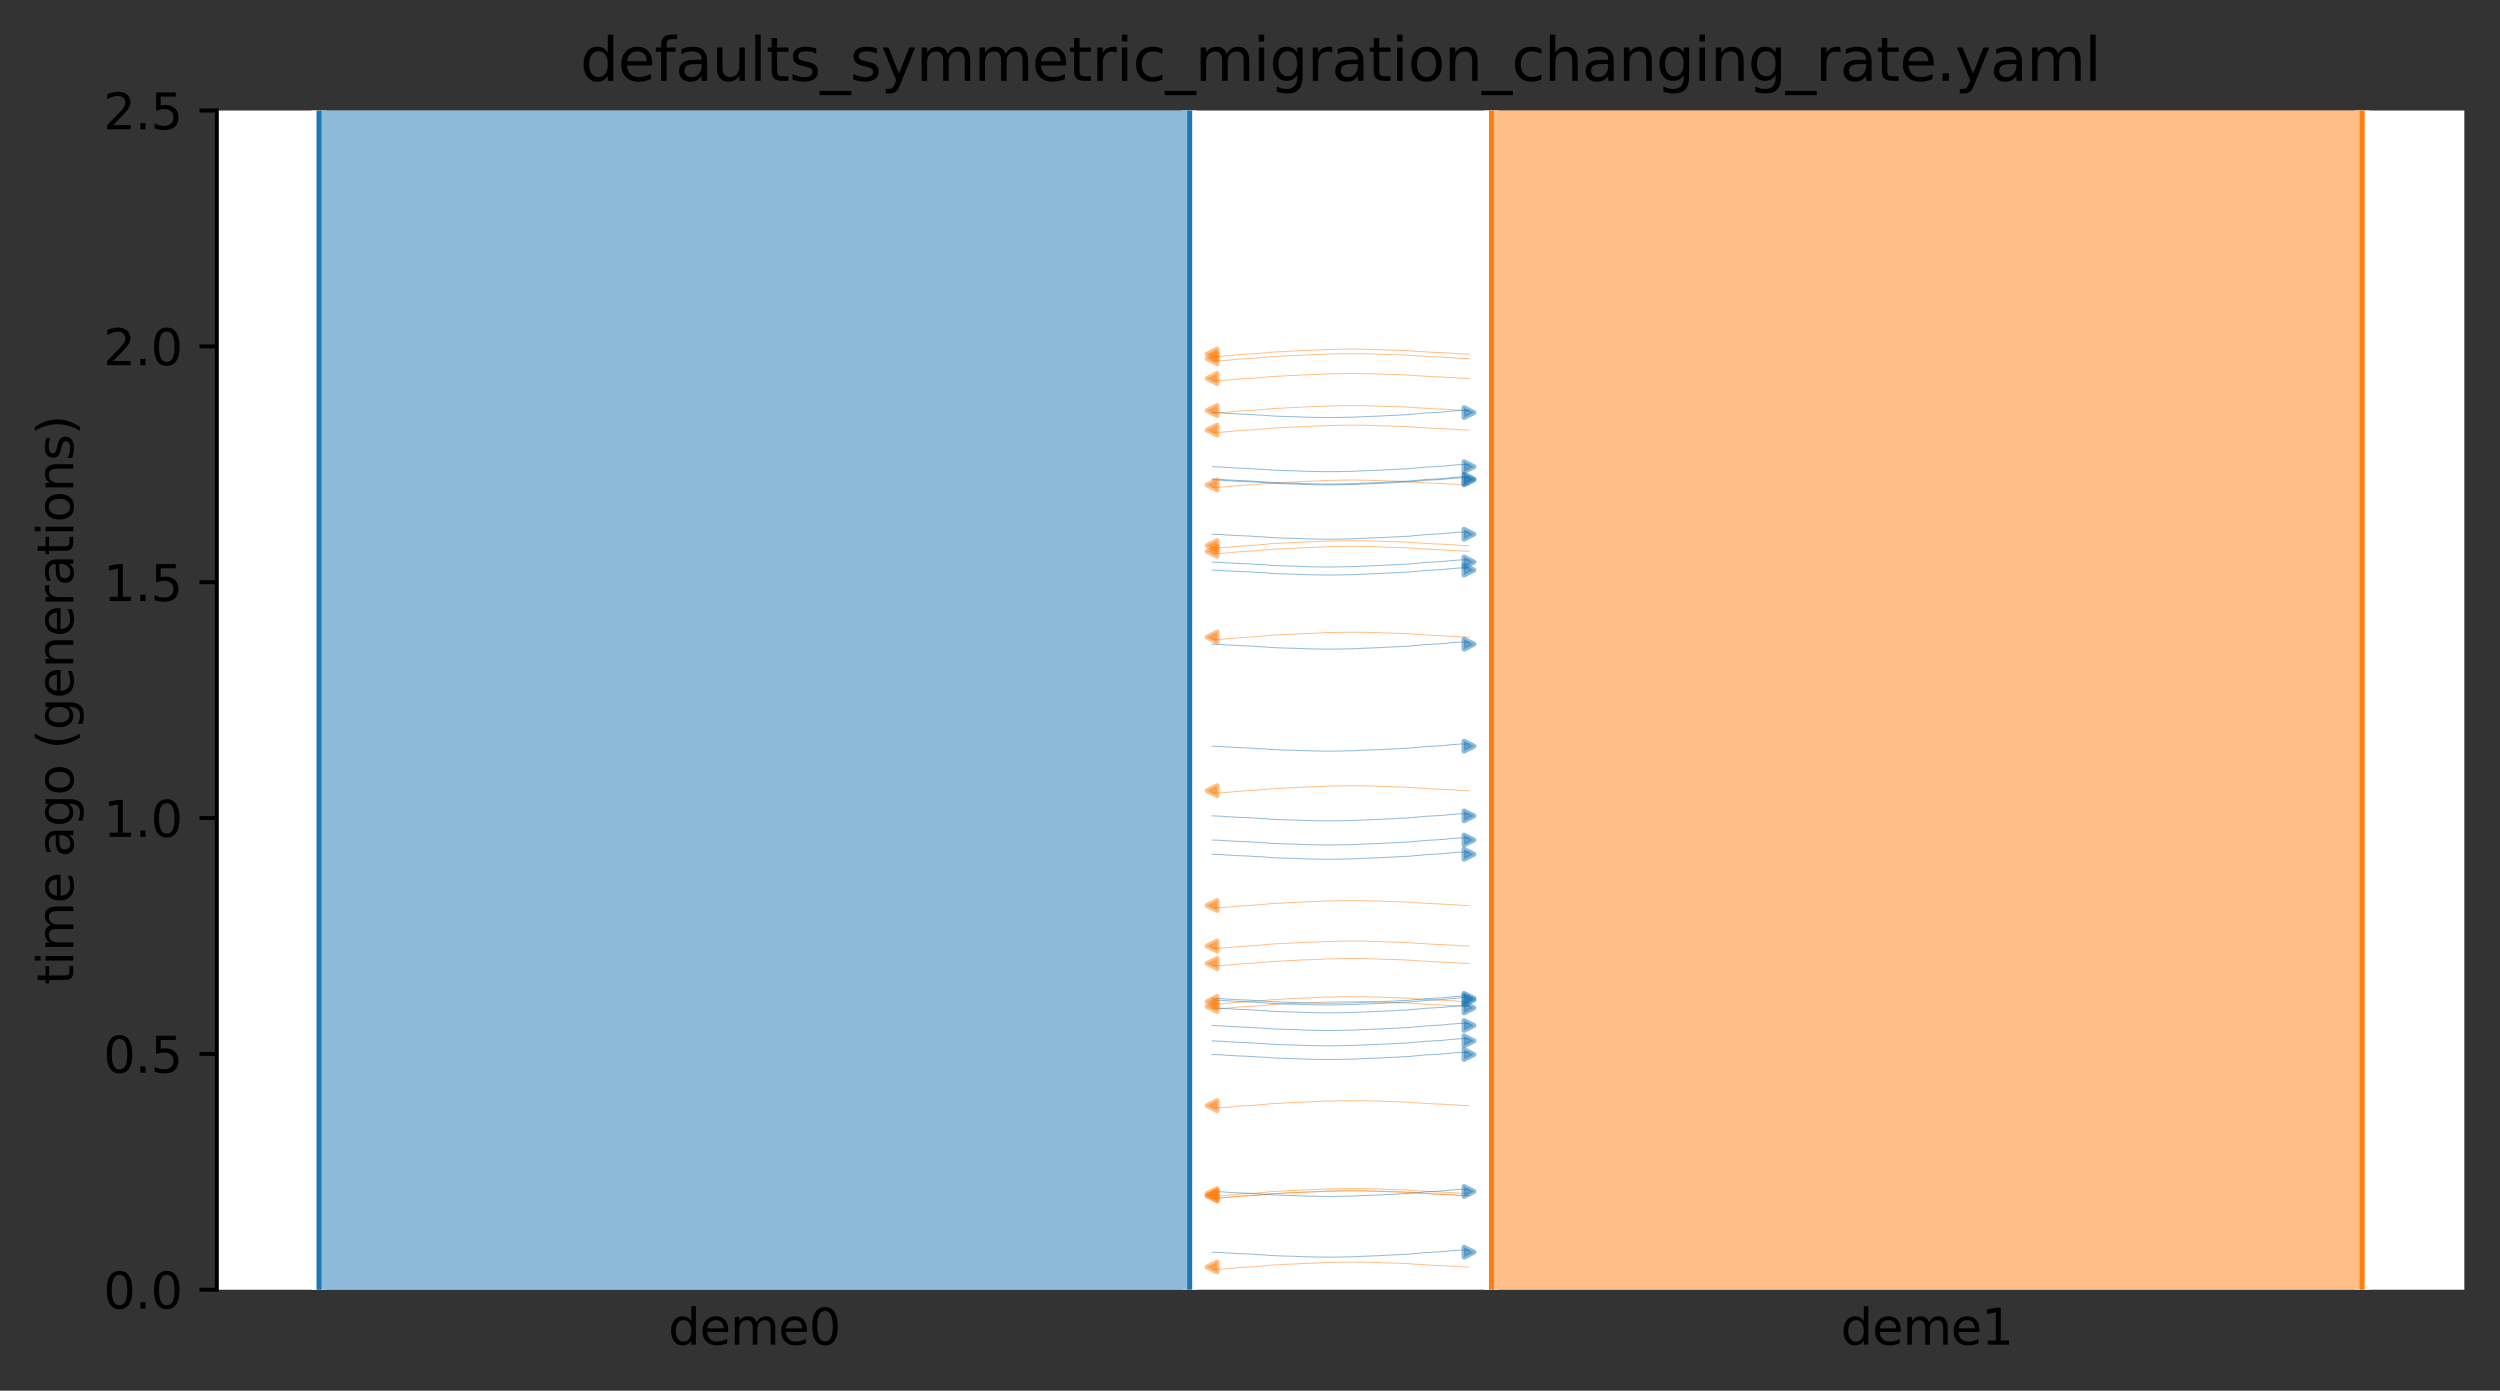 <?xml version="1.0" encoding="utf-8" standalone="no"?>
<!DOCTYPE svg PUBLIC "-//W3C//DTD SVG 1.1//EN"
  "http://www.w3.org/Graphics/SVG/1.1/DTD/svg11.dtd">
<svg xmlns:xlink="http://www.w3.org/1999/xlink" width="504.8pt" height="280.8pt" viewBox="0 0 504.8 280.8" xmlns="http://www.w3.org/2000/svg" version="1.1">
 <rect x="0" y="0" width="504.8" height="280.8" fill="#333333" stroke="none"/>
 <defs>
  <style type="text/css">*{stroke-linejoin: round; stroke-linecap: butt}</style>
 </defs>
 <g id="figure_1">
  <g id="patch_1">
   <path d="M 0 280.8 
L 504.8 280.8 
L 504.8 0 
L 0 0 
L 0 280.8 
z
" style="fill: none"/>
  </g>
  <g id="axes_1">
   <g id="patch_2">
    <path d="M 43.781 260.422 
L 497.6 260.422 
L 497.6 22.318 
L 43.781 22.318 
z
" style="fill: #ffffff"/>
   </g>
   <path d="M 296.619 71.499 
L 295.619 71.467 
L 294.619 71.43 
L 293.619 71.332 
L 292.619 71.3 
L 291.619 71.226 
L 290.619 71.188 
L 289.619 71.152 
L 288.619 71.095 
L 287.619 71.024 
L 286.619 70.972 
L 285.619 70.913 
L 284.619 70.825 
L 283.619 70.779 
L 282.619 70.736 
L 281.619 70.706 
L 280.619 70.68 
L 279.619 70.659 
L 278.619 70.604 
L 277.619 70.576 
L 276.619 70.547 
L 275.619 70.521 
L 274.619 70.51 
L 273.619 70.5 
L 272.619 70.5 
L 271.619 70.51 
L 270.619 70.521 
L 269.619 70.552 
L 268.619 70.563 
L 267.619 70.594 
L 266.619 70.653 
L 265.619 70.691 
L 264.619 70.73 
L 263.619 70.772 
L 262.619 70.805 
L 261.619 70.872 
L 260.619 70.911 
L 259.619 70.954 
L 258.619 71.025 
L 257.619 71.061 
L 256.619 71.119 
L 255.619 71.23 
L 254.619 71.301 
L 253.619 71.414 
L 252.619 71.46 
L 251.619 71.521 
L 250.619 71.57 
L 249.619 71.65 
L 248.619 71.769 
L 247.619 71.839 
L 246.619 71.922 
L 244.762 71.956 
" clip-path="url(#p7f0498fddf)" style="fill: none; stroke: #ff7f0e; stroke-opacity: 0.5; stroke-width: 0.2; stroke-linecap: square"/>
   <path d="M 296.619 110.171 
L 295.619 110.139 
L 294.619 110.102 
L 293.619 110.005 
L 292.619 109.972 
L 291.619 109.899 
L 290.619 109.86 
L 289.619 109.825 
L 288.619 109.767 
L 287.619 109.697 
L 286.619 109.645 
L 285.619 109.586 
L 284.619 109.497 
L 283.619 109.451 
L 282.619 109.409 
L 281.619 109.378 
L 280.619 109.352 
L 279.619 109.331 
L 278.619 109.277 
L 277.619 109.249 
L 276.619 109.219 
L 275.619 109.194 
L 274.619 109.182 
L 273.619 109.172 
L 272.619 109.172 
L 271.619 109.182 
L 270.619 109.194 
L 269.619 109.225 
L 268.619 109.236 
L 267.619 109.266 
L 266.619 109.326 
L 265.619 109.363 
L 264.619 109.402 
L 263.619 109.444 
L 262.619 109.477 
L 261.619 109.545 
L 260.619 109.584 
L 259.619 109.626 
L 258.619 109.697 
L 257.619 109.733 
L 256.619 109.792 
L 255.619 109.903 
L 254.619 109.973 
L 253.619 110.086 
L 252.619 110.132 
L 251.619 110.193 
L 250.619 110.242 
L 249.619 110.323 
L 248.619 110.441 
L 247.619 110.511 
L 246.619 110.595 
L 244.762 110.628 
" clip-path="url(#p7f0498fddf)" style="fill: none; stroke: #ff7f0e; stroke-opacity: 0.5; stroke-width: 0.2; stroke-linecap: square"/>
   <path d="M 296.619 82.901 
L 295.619 82.87 
L 294.619 82.833 
L 293.619 82.735 
L 292.619 82.702 
L 291.619 82.629 
L 290.619 82.59 
L 289.619 82.555 
L 288.619 82.497 
L 287.619 82.427 
L 286.619 82.375 
L 285.619 82.316 
L 284.619 82.227 
L 283.619 82.181 
L 282.619 82.139 
L 281.619 82.108 
L 280.619 82.082 
L 279.619 82.061 
L 278.619 82.007 
L 277.619 81.979 
L 276.619 81.949 
L 275.619 81.924 
L 274.619 81.912 
L 273.619 81.902 
L 272.619 81.903 
L 271.619 81.912 
L 270.619 81.924 
L 269.619 81.955 
L 268.619 81.966 
L 267.619 81.996 
L 266.619 82.056 
L 265.619 82.093 
L 264.619 82.132 
L 263.619 82.175 
L 262.619 82.207 
L 261.619 82.275 
L 260.619 82.314 
L 259.619 82.357 
L 258.619 82.427 
L 257.619 82.464 
L 256.619 82.522 
L 255.619 82.633 
L 254.619 82.704 
L 253.619 82.816 
L 252.619 82.862 
L 251.619 82.924 
L 250.619 82.972 
L 249.619 83.053 
L 248.619 83.171 
L 247.619 83.242 
L 246.619 83.325 
L 244.762 83.358 
" clip-path="url(#p7f0498fddf)" style="fill: none; stroke: #ff7f0e; stroke-opacity: 0.5; stroke-width: 0.2; stroke-linecap: square"/>
   <path d="M 296.619 128.654 
L 295.619 128.623 
L 294.619 128.586 
L 293.619 128.488 
L 292.619 128.456 
L 291.619 128.382 
L 290.619 128.343 
L 289.619 128.308 
L 288.619 128.25 
L 287.619 128.18 
L 286.619 128.128 
L 285.619 128.069 
L 284.619 127.981 
L 283.619 127.934 
L 282.619 127.892 
L 281.619 127.862 
L 280.619 127.835 
L 279.619 127.814 
L 278.619 127.76 
L 277.619 127.732 
L 276.619 127.702 
L 275.619 127.677 
L 274.619 127.666 
L 273.619 127.656 
L 272.619 127.656 
L 271.619 127.665 
L 270.619 127.677 
L 269.619 127.708 
L 268.619 127.719 
L 267.619 127.749 
L 266.619 127.809 
L 265.619 127.846 
L 264.619 127.885 
L 263.619 127.928 
L 262.619 127.961 
L 261.619 128.028 
L 260.619 128.067 
L 259.619 128.11 
L 258.619 128.18 
L 257.619 128.217 
L 256.619 128.275 
L 255.619 128.386 
L 254.619 128.457 
L 253.619 128.57 
L 252.619 128.615 
L 251.619 128.677 
L 250.619 128.725 
L 249.619 128.806 
L 248.619 128.925 
L 247.619 128.995 
L 246.619 129.078 
L 244.762 129.111 
" clip-path="url(#p7f0498fddf)" style="fill: none; stroke: #ff7f0e; stroke-opacity: 0.5; stroke-width: 0.2; stroke-linecap: square"/>
   <path d="M 296.619 111.316 
L 295.619 111.285 
L 294.619 111.248 
L 293.619 111.15 
L 292.619 111.117 
L 291.619 111.044 
L 290.619 111.005 
L 289.619 110.97 
L 288.619 110.912 
L 287.619 110.842 
L 286.619 110.79 
L 285.619 110.731 
L 284.619 110.642 
L 283.619 110.596 
L 282.619 110.554 
L 281.619 110.523 
L 280.619 110.497 
L 279.619 110.476 
L 278.619 110.422 
L 277.619 110.394 
L 276.619 110.364 
L 275.619 110.339 
L 274.619 110.328 
L 273.619 110.317 
L 272.619 110.318 
L 271.619 110.327 
L 270.619 110.339 
L 269.619 110.37 
L 268.619 110.381 
L 267.619 110.411 
L 266.619 110.471 
L 265.619 110.508 
L 264.619 110.547 
L 263.619 110.59 
L 262.619 110.622 
L 261.619 110.69 
L 260.619 110.729 
L 259.619 110.772 
L 258.619 110.842 
L 257.619 110.879 
L 256.619 110.937 
L 255.619 111.048 
L 254.619 111.119 
L 253.619 111.232 
L 252.619 111.277 
L 251.619 111.339 
L 250.619 111.387 
L 249.619 111.468 
L 248.619 111.586 
L 247.619 111.657 
L 246.619 111.74 
L 244.762 111.773 
" clip-path="url(#p7f0498fddf)" style="fill: none; stroke: #ff7f0e; stroke-opacity: 0.5; stroke-width: 0.2; stroke-linecap: square"/>
   <path d="M 296.619 76.421 
L 295.619 76.39 
L 294.619 76.353 
L 293.619 76.255 
L 292.619 76.223 
L 291.619 76.149 
L 290.619 76.11 
L 289.619 76.075 
L 288.619 76.017 
L 287.619 75.947 
L 286.619 75.895 
L 285.619 75.836 
L 284.619 75.748 
L 283.619 75.701 
L 282.619 75.659 
L 281.619 75.629 
L 280.619 75.602 
L 279.619 75.581 
L 278.619 75.527 
L 277.619 75.499 
L 276.619 75.469 
L 275.619 75.444 
L 274.619 75.433 
L 273.619 75.423 
L 272.619 75.423 
L 271.619 75.432 
L 270.619 75.444 
L 269.619 75.475 
L 268.619 75.486 
L 267.619 75.516 
L 266.619 75.576 
L 265.619 75.613 
L 264.619 75.652 
L 263.619 75.695 
L 262.619 75.728 
L 261.619 75.795 
L 260.619 75.834 
L 259.619 75.877 
L 258.619 75.947 
L 257.619 75.984 
L 256.619 76.042 
L 255.619 76.153 
L 254.619 76.224 
L 253.619 76.337 
L 252.619 76.382 
L 251.619 76.444 
L 250.619 76.492 
L 249.619 76.573 
L 248.619 76.692 
L 247.619 76.762 
L 246.619 76.845 
L 244.762 76.878 
" clip-path="url(#p7f0498fddf)" style="fill: none; stroke: #ff7f0e; stroke-opacity: 0.5; stroke-width: 0.2; stroke-linecap: square"/>
   <path d="M 296.619 159.659 
L 295.619 159.627 
L 294.619 159.59 
L 293.619 159.493 
L 292.619 159.46 
L 291.619 159.387 
L 290.619 159.348 
L 289.619 159.313 
L 288.619 159.255 
L 287.619 159.185 
L 286.619 159.133 
L 285.619 159.074 
L 284.619 158.985 
L 283.619 158.939 
L 282.619 158.897 
L 281.619 158.866 
L 280.619 158.84 
L 279.619 158.819 
L 278.619 158.765 
L 277.619 158.737 
L 276.619 158.707 
L 275.619 158.682 
L 274.619 158.67 
L 273.619 158.66 
L 272.619 158.66 
L 271.619 158.67 
L 270.619 158.682 
L 269.619 158.713 
L 268.619 158.724 
L 267.619 158.754 
L 266.619 158.814 
L 265.619 158.851 
L 264.619 158.89 
L 263.619 158.932 
L 262.619 158.965 
L 261.619 159.033 
L 260.619 159.072 
L 259.619 159.114 
L 258.619 159.185 
L 257.619 159.221 
L 256.619 159.28 
L 255.619 159.391 
L 254.619 159.461 
L 253.619 159.574 
L 252.619 159.62 
L 251.619 159.681 
L 250.619 159.73 
L 249.619 159.811 
L 248.619 159.929 
L 247.619 159.999 
L 246.619 160.083 
L 244.762 160.116 
" clip-path="url(#p7f0498fddf)" style="fill: none; stroke: #ff7f0e; stroke-opacity: 0.5; stroke-width: 0.2; stroke-linecap: square"/>
   <path d="M 296.619 97.932 
L 295.619 97.9 
L 294.619 97.863 
L 293.619 97.765 
L 292.619 97.733 
L 291.619 97.659 
L 290.619 97.621 
L 289.619 97.585 
L 288.619 97.528 
L 287.619 97.457 
L 286.619 97.405 
L 285.619 97.346 
L 284.619 97.258 
L 283.619 97.212 
L 282.619 97.169 
L 281.619 97.139 
L 280.619 97.113 
L 279.619 97.092 
L 278.619 97.037 
L 277.619 97.009 
L 276.619 96.98 
L 275.619 96.954 
L 274.619 96.943 
L 273.619 96.933 
L 272.619 96.933 
L 271.619 96.943 
L 270.619 96.954 
L 269.619 96.985 
L 268.619 96.997 
L 267.619 97.027 
L 266.619 97.086 
L 265.619 97.124 
L 264.619 97.163 
L 263.619 97.205 
L 262.619 97.238 
L 261.619 97.305 
L 260.619 97.344 
L 259.619 97.387 
L 258.619 97.458 
L 257.619 97.494 
L 256.619 97.553 
L 255.619 97.663 
L 254.619 97.734 
L 253.619 97.847 
L 252.619 97.893 
L 251.619 97.954 
L 250.619 98.003 
L 249.619 98.083 
L 248.619 98.202 
L 247.619 98.272 
L 246.619 98.355 
L 244.762 98.389 
" clip-path="url(#p7f0498fddf)" style="fill: none; stroke: #ff7f0e; stroke-opacity: 0.5; stroke-width: 0.2; stroke-linecap: square"/>
   <path d="M 296.619 72.408 
L 295.619 72.377 
L 294.619 72.34 
L 293.619 72.242 
L 292.619 72.209 
L 291.619 72.136 
L 290.619 72.097 
L 289.619 72.062 
L 288.619 72.004 
L 287.619 71.934 
L 286.619 71.882 
L 285.619 71.823 
L 284.619 71.734 
L 283.619 71.688 
L 282.619 71.646 
L 281.619 71.615 
L 280.619 71.589 
L 279.619 71.568 
L 278.619 71.514 
L 277.619 71.486 
L 276.619 71.456 
L 275.619 71.431 
L 274.619 71.42 
L 273.619 71.409 
L 272.619 71.41 
L 271.619 71.419 
L 270.619 71.431 
L 269.619 71.462 
L 268.619 71.473 
L 267.619 71.503 
L 266.619 71.563 
L 265.619 71.6 
L 264.619 71.639 
L 263.619 71.682 
L 262.619 71.714 
L 261.619 71.782 
L 260.619 71.821 
L 259.619 71.864 
L 258.619 71.934 
L 257.619 71.971 
L 256.619 72.029 
L 255.619 72.14 
L 254.619 72.211 
L 253.619 72.323 
L 252.619 72.369 
L 251.619 72.431 
L 250.619 72.479 
L 249.619 72.56 
L 248.619 72.678 
L 247.619 72.749 
L 246.619 72.832 
L 244.762 72.865 
" clip-path="url(#p7f0498fddf)" style="fill: none; stroke: #ff7f0e; stroke-opacity: 0.5; stroke-width: 0.2; stroke-linecap: square"/>
   <path d="M 296.619 86.842 
L 295.619 86.81 
L 294.619 86.773 
L 293.619 86.676 
L 292.619 86.643 
L 291.619 86.569 
L 290.619 86.531 
L 289.619 86.495 
L 288.619 86.438 
L 287.619 86.367 
L 286.619 86.315 
L 285.619 86.256 
L 284.619 86.168 
L 283.619 86.122 
L 282.619 86.079 
L 281.619 86.049 
L 280.619 86.023 
L 279.619 86.002 
L 278.619 85.947 
L 277.619 85.919 
L 276.619 85.89 
L 275.619 85.864 
L 274.619 85.853 
L 273.619 85.843 
L 272.619 85.843 
L 271.619 85.853 
L 270.619 85.864 
L 269.619 85.895 
L 268.619 85.907 
L 267.619 85.937 
L 266.619 85.996 
L 265.619 86.034 
L 264.619 86.073 
L 263.619 86.115 
L 262.619 86.148 
L 261.619 86.215 
L 260.619 86.255 
L 259.619 86.297 
L 258.619 86.368 
L 257.619 86.404 
L 256.619 86.463 
L 255.619 86.574 
L 254.619 86.644 
L 253.619 86.757 
L 252.619 86.803 
L 251.619 86.864 
L 250.619 86.913 
L 249.619 86.994 
L 248.619 87.112 
L 247.619 87.182 
L 246.619 87.266 
L 244.762 87.299 
" clip-path="url(#p7f0498fddf)" style="fill: none; stroke: #ff7f0e; stroke-opacity: 0.5; stroke-width: 0.2; stroke-linecap: square"/>
   <path d="M 244.762 150.666 
L 245.762 150.698 
L 246.762 150.735 
L 247.762 150.832 
L 248.762 150.865 
L 249.762 150.938 
L 250.762 150.977 
L 251.762 151.012 
L 252.762 151.07 
L 253.762 151.14 
L 254.762 151.192 
L 255.762 151.252 
L 256.762 151.34 
L 257.762 151.386 
L 258.762 151.428 
L 259.762 151.459 
L 260.762 151.485 
L 261.762 151.506 
L 262.762 151.56 
L 263.762 151.588 
L 264.762 151.618 
L 265.762 151.643 
L 266.762 151.655 
L 267.762 151.665 
L 268.762 151.665 
L 269.762 151.655 
L 270.762 151.643 
L 271.762 151.612 
L 272.762 151.601 
L 273.762 151.571 
L 274.762 151.511 
L 275.762 151.474 
L 276.762 151.435 
L 277.762 151.393 
L 278.762 151.36 
L 279.762 151.292 
L 280.762 151.253 
L 281.762 151.211 
L 282.762 151.14 
L 283.762 151.104 
L 284.762 151.045 
L 285.762 150.934 
L 286.762 150.864 
L 287.762 150.751 
L 288.762 150.705 
L 289.762 150.644 
L 290.762 150.595 
L 291.762 150.514 
L 292.762 150.396 
L 293.762 150.326 
L 294.762 150.242 
L 296.619 150.209 
" clip-path="url(#p7f0498fddf)" style="fill: none; stroke: #1f77b4; stroke-opacity: 0.5; stroke-width: 0.2; stroke-linecap: square"/>
   <path d="M 244.762 96.905 
L 245.762 96.936 
L 246.762 96.973 
L 247.762 97.071 
L 248.762 97.103 
L 249.762 97.177 
L 250.762 97.216 
L 251.762 97.251 
L 252.762 97.309 
L 253.762 97.379 
L 254.762 97.431 
L 255.762 97.49 
L 256.762 97.578 
L 257.762 97.625 
L 258.762 97.667 
L 259.762 97.697 
L 260.762 97.724 
L 261.762 97.745 
L 262.762 97.799 
L 263.762 97.827 
L 264.762 97.857 
L 265.762 97.882 
L 266.762 97.893 
L 267.762 97.903 
L 268.762 97.903 
L 269.762 97.894 
L 270.762 97.882 
L 271.762 97.851 
L 272.762 97.84 
L 273.762 97.81 
L 274.762 97.75 
L 275.762 97.713 
L 276.762 97.674 
L 277.762 97.631 
L 278.762 97.598 
L 279.762 97.531 
L 280.762 97.492 
L 281.762 97.449 
L 282.762 97.379 
L 283.762 97.342 
L 284.762 97.284 
L 285.762 97.173 
L 286.762 97.102 
L 287.762 96.989 
L 288.762 96.944 
L 289.762 96.882 
L 290.762 96.834 
L 291.762 96.753 
L 292.762 96.634 
L 293.762 96.564 
L 294.762 96.481 
L 296.619 96.448 
" clip-path="url(#p7f0498fddf)" style="fill: none; stroke: #1f77b4; stroke-opacity: 0.5; stroke-width: 0.2; stroke-linecap: square"/>
   <path d="M 244.762 96.738 
L 245.762 96.769 
L 246.762 96.806 
L 247.762 96.904 
L 248.762 96.936 
L 249.762 97.01 
L 250.762 97.049 
L 251.762 97.084 
L 252.762 97.142 
L 253.762 97.212 
L 254.762 97.264 
L 255.762 97.323 
L 256.762 97.411 
L 257.762 97.458 
L 258.762 97.5 
L 259.762 97.53 
L 260.762 97.556 
L 261.762 97.578 
L 262.762 97.632 
L 263.762 97.66 
L 264.762 97.69 
L 265.762 97.715 
L 266.762 97.726 
L 267.762 97.736 
L 268.762 97.736 
L 269.762 97.727 
L 270.762 97.715 
L 271.762 97.684 
L 272.762 97.673 
L 273.762 97.643 
L 274.762 97.583 
L 275.762 97.546 
L 276.762 97.507 
L 277.762 97.464 
L 278.762 97.431 
L 279.762 97.364 
L 280.762 97.325 
L 281.762 97.282 
L 282.762 97.212 
L 283.762 97.175 
L 284.762 97.117 
L 285.762 97.006 
L 286.762 96.935 
L 287.762 96.822 
L 288.762 96.776 
L 289.762 96.715 
L 290.762 96.667 
L 291.762 96.586 
L 292.762 96.467 
L 293.762 96.397 
L 294.762 96.314 
L 296.619 96.281 
" clip-path="url(#p7f0498fddf)" style="fill: none; stroke: #1f77b4; stroke-opacity: 0.5; stroke-width: 0.2; stroke-linecap: square"/>
   <path d="M 244.762 94.238 
L 245.762 94.27 
L 246.762 94.307 
L 247.762 94.404 
L 248.762 94.437 
L 249.762 94.511 
L 250.762 94.549 
L 251.762 94.585 
L 252.762 94.642 
L 253.762 94.713 
L 254.762 94.765 
L 255.762 94.824 
L 256.762 94.912 
L 257.762 94.958 
L 258.762 95 
L 259.762 95.031 
L 260.762 95.057 
L 261.762 95.078 
L 262.762 95.133 
L 263.762 95.16 
L 264.762 95.19 
L 265.762 95.216 
L 266.762 95.227 
L 267.762 95.237 
L 268.762 95.237 
L 269.762 95.227 
L 270.762 95.216 
L 271.762 95.184 
L 272.762 95.173 
L 273.762 95.143 
L 274.762 95.083 
L 275.762 95.046 
L 276.762 95.007 
L 277.762 94.965 
L 278.762 94.932 
L 279.762 94.865 
L 280.762 94.825 
L 281.762 94.783 
L 282.762 94.712 
L 283.762 94.676 
L 284.762 94.617 
L 285.762 94.506 
L 286.762 94.436 
L 287.762 94.323 
L 288.762 94.277 
L 289.762 94.216 
L 290.762 94.167 
L 291.762 94.086 
L 292.762 93.968 
L 293.762 93.898 
L 294.762 93.814 
L 296.619 93.781 
" clip-path="url(#p7f0498fddf)" style="fill: none; stroke: #1f77b4; stroke-opacity: 0.5; stroke-width: 0.2; stroke-linecap: square"/>
   <path d="M 244.762 164.747 
L 245.762 164.779 
L 246.762 164.816 
L 247.762 164.914 
L 248.762 164.946 
L 249.762 165.02 
L 250.762 165.058 
L 251.762 165.094 
L 252.762 165.151 
L 253.762 165.222 
L 254.762 165.274 
L 255.762 165.333 
L 256.762 165.421 
L 257.762 165.467 
L 258.762 165.51 
L 259.762 165.54 
L 260.762 165.566 
L 261.762 165.587 
L 262.762 165.642 
L 263.762 165.67 
L 264.762 165.699 
L 265.762 165.725 
L 266.762 165.736 
L 267.762 165.746 
L 268.762 165.746 
L 269.762 165.736 
L 270.762 165.725 
L 271.762 165.694 
L 272.762 165.682 
L 273.762 165.652 
L 274.762 165.593 
L 275.762 165.555 
L 276.762 165.516 
L 277.762 165.474 
L 278.762 165.441 
L 279.762 165.374 
L 280.762 165.335 
L 281.762 165.292 
L 282.762 165.221 
L 283.762 165.185 
L 284.762 165.126 
L 285.762 165.016 
L 286.762 164.945 
L 287.762 164.832 
L 288.762 164.786 
L 289.762 164.725 
L 290.762 164.676 
L 291.762 164.596 
L 292.762 164.477 
L 293.762 164.407 
L 294.762 164.324 
L 296.619 164.29 
" clip-path="url(#p7f0498fddf)" style="fill: none; stroke: #1f77b4; stroke-opacity: 0.5; stroke-width: 0.2; stroke-linecap: square"/>
   <path d="M 244.762 107.869 
L 245.762 107.901 
L 246.762 107.938 
L 247.762 108.036 
L 248.762 108.068 
L 249.762 108.142 
L 250.762 108.18 
L 251.762 108.216 
L 252.762 108.273 
L 253.762 108.344 
L 254.762 108.396 
L 255.762 108.455 
L 256.762 108.543 
L 257.762 108.589 
L 258.762 108.632 
L 259.762 108.662 
L 260.762 108.688 
L 261.762 108.709 
L 262.762 108.764 
L 263.762 108.792 
L 264.762 108.821 
L 265.762 108.847 
L 266.762 108.858 
L 267.762 108.868 
L 268.762 108.868 
L 269.762 108.858 
L 270.762 108.847 
L 271.762 108.816 
L 272.762 108.805 
L 273.762 108.774 
L 274.762 108.715 
L 275.762 108.677 
L 276.762 108.638 
L 277.762 108.596 
L 278.762 108.563 
L 279.762 108.496 
L 280.762 108.457 
L 281.762 108.414 
L 282.762 108.343 
L 283.762 108.307 
L 284.762 108.249 
L 285.762 108.138 
L 286.762 108.067 
L 287.762 107.954 
L 288.762 107.908 
L 289.762 107.847 
L 290.762 107.798 
L 291.762 107.718 
L 292.762 107.599 
L 293.762 107.529 
L 294.762 107.446 
L 296.619 107.412 
" clip-path="url(#p7f0498fddf)" style="fill: none; stroke: #1f77b4; stroke-opacity: 0.5; stroke-width: 0.2; stroke-linecap: square"/>
   <path d="M 244.762 115.106 
L 245.762 115.138 
L 246.762 115.175 
L 247.762 115.273 
L 248.762 115.305 
L 249.762 115.379 
L 250.762 115.417 
L 251.762 115.453 
L 252.762 115.51 
L 253.762 115.581 
L 254.762 115.633 
L 255.762 115.692 
L 256.762 115.78 
L 257.762 115.826 
L 258.762 115.869 
L 259.762 115.899 
L 260.762 115.925 
L 261.762 115.946 
L 262.762 116.001 
L 263.762 116.029 
L 264.762 116.058 
L 265.762 116.084 
L 266.762 116.095 
L 267.762 116.105 
L 268.762 116.105 
L 269.762 116.095 
L 270.762 116.084 
L 271.762 116.053 
L 272.762 116.042 
L 273.762 116.011 
L 274.762 115.952 
L 275.762 115.914 
L 276.762 115.875 
L 277.762 115.833 
L 278.762 115.8 
L 279.762 115.733 
L 280.762 115.694 
L 281.762 115.651 
L 282.762 115.58 
L 283.762 115.544 
L 284.762 115.486 
L 285.762 115.375 
L 286.762 115.304 
L 287.762 115.191 
L 288.762 115.145 
L 289.762 115.084 
L 290.762 115.035 
L 291.762 114.955 
L 292.762 114.836 
L 293.762 114.766 
L 294.762 114.683 
L 296.619 114.649 
" clip-path="url(#p7f0498fddf)" style="fill: none; stroke: #1f77b4; stroke-opacity: 0.5; stroke-width: 0.2; stroke-linecap: square"/>
   <path d="M 244.762 130.072 
L 245.762 130.103 
L 246.762 130.14 
L 247.762 130.238 
L 248.762 130.271 
L 249.762 130.344 
L 250.762 130.383 
L 251.762 130.418 
L 252.762 130.476 
L 253.762 130.546 
L 254.762 130.598 
L 255.762 130.657 
L 256.762 130.746 
L 257.762 130.792 
L 258.762 130.834 
L 259.762 130.865 
L 260.762 130.891 
L 261.762 130.912 
L 262.762 130.966 
L 263.762 130.994 
L 264.762 131.024 
L 265.762 131.049 
L 266.762 131.06 
L 267.762 131.071 
L 268.762 131.07 
L 269.762 131.061 
L 270.762 131.049 
L 271.762 131.018 
L 272.762 131.007 
L 273.762 130.977 
L 274.762 130.917 
L 275.762 130.88 
L 276.762 130.841 
L 277.762 130.798 
L 278.762 130.766 
L 279.762 130.698 
L 280.762 130.659 
L 281.762 130.616 
L 282.762 130.546 
L 283.762 130.509 
L 284.762 130.451 
L 285.762 130.34 
L 286.762 130.269 
L 287.762 130.156 
L 288.762 130.111 
L 289.762 130.049 
L 290.762 130.001 
L 291.762 129.92 
L 292.762 129.802 
L 293.762 129.731 
L 294.762 129.648 
L 296.619 129.615 
" clip-path="url(#p7f0498fddf)" style="fill: none; stroke: #1f77b4; stroke-opacity: 0.5; stroke-width: 0.2; stroke-linecap: square"/>
   <path d="M 244.762 113.487 
L 245.762 113.519 
L 246.762 113.556 
L 247.762 113.654 
L 248.762 113.686 
L 249.762 113.76 
L 250.762 113.798 
L 251.762 113.834 
L 252.762 113.891 
L 253.762 113.962 
L 254.762 114.014 
L 255.762 114.073 
L 256.762 114.161 
L 257.762 114.207 
L 258.762 114.25 
L 259.762 114.28 
L 260.762 114.306 
L 261.762 114.327 
L 262.762 114.382 
L 263.762 114.41 
L 264.762 114.439 
L 265.762 114.465 
L 266.762 114.476 
L 267.762 114.486 
L 268.762 114.486 
L 269.762 114.476 
L 270.762 114.465 
L 271.762 114.434 
L 272.762 114.422 
L 273.762 114.392 
L 274.762 114.333 
L 275.762 114.295 
L 276.762 114.256 
L 277.762 114.214 
L 278.762 114.181 
L 279.762 114.114 
L 280.762 114.075 
L 281.762 114.032 
L 282.762 113.961 
L 283.762 113.925 
L 284.762 113.867 
L 285.762 113.756 
L 286.762 113.685 
L 287.762 113.572 
L 288.762 113.526 
L 289.762 113.465 
L 290.762 113.416 
L 291.762 113.336 
L 292.762 113.217 
L 293.762 113.147 
L 294.762 113.064 
L 296.619 113.03 
" clip-path="url(#p7f0498fddf)" style="fill: none; stroke: #1f77b4; stroke-opacity: 0.5; stroke-width: 0.2; stroke-linecap: square"/>
   <path d="M 244.762 83.309 
L 245.762 83.341 
L 246.762 83.378 
L 247.762 83.475 
L 248.762 83.508 
L 249.762 83.581 
L 250.762 83.62 
L 251.762 83.655 
L 252.762 83.713 
L 253.762 83.783 
L 254.762 83.835 
L 255.762 83.894 
L 256.762 83.983 
L 257.762 84.029 
L 258.762 84.071 
L 259.762 84.102 
L 260.762 84.128 
L 261.762 84.149 
L 262.762 84.203 
L 263.762 84.231 
L 264.762 84.261 
L 265.762 84.286 
L 266.762 84.298 
L 267.762 84.308 
L 268.762 84.308 
L 269.762 84.298 
L 270.762 84.286 
L 271.762 84.255 
L 272.762 84.244 
L 273.762 84.214 
L 274.762 84.154 
L 275.762 84.117 
L 276.762 84.078 
L 277.762 84.036 
L 278.762 84.003 
L 279.762 83.935 
L 280.762 83.896 
L 281.762 83.854 
L 282.762 83.783 
L 283.762 83.747 
L 284.762 83.688 
L 285.762 83.577 
L 286.762 83.507 
L 287.762 83.394 
L 288.762 83.348 
L 289.762 83.287 
L 290.762 83.238 
L 291.762 83.157 
L 292.762 83.039 
L 293.762 82.969 
L 294.762 82.885 
L 296.619 82.852 
" clip-path="url(#p7f0498fddf)" style="fill: none; stroke: #1f77b4; stroke-opacity: 0.5; stroke-width: 0.2; stroke-linecap: square"/>
   <path d="M 296.619 223.246 
L 295.619 223.214 
L 294.619 223.177 
L 293.619 223.079 
L 292.619 223.047 
L 291.619 222.973 
L 290.619 222.935 
L 289.619 222.899 
L 288.619 222.842 
L 287.619 222.771 
L 286.619 222.719 
L 285.619 222.66 
L 284.619 222.572 
L 283.619 222.526 
L 282.619 222.483 
L 281.619 222.453 
L 280.619 222.427 
L 279.619 222.406 
L 278.619 222.351 
L 277.619 222.323 
L 276.619 222.294 
L 275.619 222.268 
L 274.619 222.257 
L 273.619 222.247 
L 272.619 222.247 
L 271.619 222.257 
L 270.619 222.268 
L 269.619 222.299 
L 268.619 222.311 
L 267.619 222.341 
L 266.619 222.4 
L 265.619 222.438 
L 264.619 222.477 
L 263.619 222.519 
L 262.619 222.552 
L 261.619 222.619 
L 260.619 222.659 
L 259.619 222.701 
L 258.619 222.772 
L 257.619 222.808 
L 256.619 222.867 
L 255.619 222.978 
L 254.619 223.048 
L 253.619 223.161 
L 252.619 223.207 
L 251.619 223.268 
L 250.619 223.317 
L 249.619 223.397 
L 248.619 223.516 
L 247.619 223.586 
L 246.619 223.669 
L 244.762 223.703 
" clip-path="url(#p7f0498fddf)" style="fill: none; stroke: #ff7f0e; stroke-opacity: 0.5; stroke-width: 0.2; stroke-linecap: square"/>
   <path d="M 296.619 194.545 
L 295.619 194.513 
L 294.619 194.476 
L 293.619 194.378 
L 292.619 194.346 
L 291.619 194.272 
L 290.619 194.234 
L 289.619 194.198 
L 288.619 194.141 
L 287.619 194.07 
L 286.619 194.018 
L 285.619 193.959 
L 284.619 193.871 
L 283.619 193.825 
L 282.619 193.782 
L 281.619 193.752 
L 280.619 193.726 
L 279.619 193.705 
L 278.619 193.65 
L 277.619 193.622 
L 276.619 193.593 
L 275.619 193.567 
L 274.619 193.556 
L 273.619 193.546 
L 272.619 193.546 
L 271.619 193.556 
L 270.619 193.567 
L 269.619 193.598 
L 268.619 193.61 
L 267.619 193.64 
L 266.619 193.699 
L 265.619 193.737 
L 264.619 193.776 
L 263.619 193.818 
L 262.619 193.851 
L 261.619 193.918 
L 260.619 193.957 
L 259.619 194 
L 258.619 194.071 
L 257.619 194.107 
L 256.619 194.166 
L 255.619 194.276 
L 254.619 194.347 
L 253.619 194.46 
L 252.619 194.506 
L 251.619 194.567 
L 250.619 194.616 
L 249.619 194.696 
L 248.619 194.815 
L 247.619 194.885 
L 246.619 194.968 
L 244.762 195.002 
" clip-path="url(#p7f0498fddf)" style="fill: none; stroke: #ff7f0e; stroke-opacity: 0.5; stroke-width: 0.2; stroke-linecap: square"/>
   <path d="M 296.619 203.227 
L 295.619 203.196 
L 294.619 203.159 
L 293.619 203.061 
L 292.619 203.029 
L 291.619 202.955 
L 290.619 202.917 
L 289.619 202.881 
L 288.619 202.824 
L 287.619 202.753 
L 286.619 202.701 
L 285.619 202.642 
L 284.619 202.554 
L 283.619 202.508 
L 282.619 202.465 
L 281.619 202.435 
L 280.619 202.409 
L 279.619 202.387 
L 278.619 202.333 
L 277.619 202.305 
L 276.619 202.276 
L 275.619 202.25 
L 274.619 202.239 
L 273.619 202.229 
L 272.619 202.229 
L 271.619 202.239 
L 270.619 202.25 
L 269.619 202.281 
L 268.619 202.292 
L 267.619 202.322 
L 266.619 202.382 
L 265.619 202.419 
L 264.619 202.459 
L 263.619 202.501 
L 262.619 202.534 
L 261.619 202.601 
L 260.619 202.64 
L 259.619 202.683 
L 258.619 202.754 
L 257.619 202.79 
L 256.619 202.848 
L 255.619 202.959 
L 254.619 203.03 
L 253.619 203.143 
L 252.619 203.189 
L 251.619 203.25 
L 250.619 203.298 
L 249.619 203.379 
L 248.619 203.498 
L 247.619 203.568 
L 246.619 203.651 
L 244.762 203.684 
" clip-path="url(#p7f0498fddf)" style="fill: none; stroke: #ff7f0e; stroke-opacity: 0.5; stroke-width: 0.2; stroke-linecap: square"/>
   <path d="M 296.619 182.841 
L 295.619 182.81 
L 294.619 182.773 
L 293.619 182.675 
L 292.619 182.642 
L 291.619 182.569 
L 290.619 182.53 
L 289.619 182.495 
L 288.619 182.437 
L 287.619 182.367 
L 286.619 182.315 
L 285.619 182.256 
L 284.619 182.167 
L 283.619 182.121 
L 282.619 182.079 
L 281.619 182.048 
L 280.619 182.022 
L 279.619 182.001 
L 278.619 181.947 
L 277.619 181.919 
L 276.619 181.889 
L 275.619 181.864 
L 274.619 181.852 
L 273.619 181.842 
L 272.619 181.843 
L 271.619 181.852 
L 270.619 181.864 
L 269.619 181.895 
L 268.619 181.906 
L 267.619 181.936 
L 266.619 181.996 
L 265.619 182.033 
L 264.619 182.072 
L 263.619 182.115 
L 262.619 182.147 
L 261.619 182.215 
L 260.619 182.254 
L 259.619 182.297 
L 258.619 182.367 
L 257.619 182.403 
L 256.619 182.462 
L 255.619 182.573 
L 254.619 182.643 
L 253.619 182.756 
L 252.619 182.802 
L 251.619 182.863 
L 250.619 182.912 
L 249.619 182.993 
L 248.619 183.111 
L 247.619 183.182 
L 246.619 183.265 
L 244.762 183.298 
" clip-path="url(#p7f0498fddf)" style="fill: none; stroke: #ff7f0e; stroke-opacity: 0.5; stroke-width: 0.2; stroke-linecap: square"/>
   <path d="M 296.619 255.841 
L 295.619 255.81 
L 294.619 255.773 
L 293.619 255.675 
L 292.619 255.642 
L 291.619 255.569 
L 290.619 255.53 
L 289.619 255.495 
L 288.619 255.437 
L 287.619 255.367 
L 286.619 255.315 
L 285.619 255.256 
L 284.619 255.167 
L 283.619 255.121 
L 282.619 255.079 
L 281.619 255.048 
L 280.619 255.022 
L 279.619 255.001 
L 278.619 254.947 
L 277.619 254.919 
L 276.619 254.889 
L 275.619 254.864 
L 274.619 254.853 
L 273.619 254.842 
L 272.619 254.843 
L 271.619 254.852 
L 270.619 254.864 
L 269.619 254.895 
L 268.619 254.906 
L 267.619 254.936 
L 266.619 254.996 
L 265.619 255.033 
L 264.619 255.072 
L 263.619 255.115 
L 262.619 255.147 
L 261.619 255.215 
L 260.619 255.254 
L 259.619 255.297 
L 258.619 255.367 
L 257.619 255.404 
L 256.619 255.462 
L 255.619 255.573 
L 254.619 255.644 
L 253.619 255.757 
L 252.619 255.802 
L 251.619 255.864 
L 250.619 255.912 
L 249.619 255.993 
L 248.619 256.111 
L 247.619 256.182 
L 246.619 256.265 
L 244.762 256.298 
" clip-path="url(#p7f0498fddf)" style="fill: none; stroke: #ff7f0e; stroke-opacity: 0.5; stroke-width: 0.2; stroke-linecap: square"/>
   <path d="M 296.619 202.246 
L 295.619 202.214 
L 294.619 202.177 
L 293.619 202.08 
L 292.619 202.047 
L 291.619 201.974 
L 290.619 201.935 
L 289.619 201.9 
L 288.619 201.842 
L 287.619 201.772 
L 286.619 201.72 
L 285.619 201.66 
L 284.619 201.572 
L 283.619 201.526 
L 282.619 201.484 
L 281.619 201.453 
L 280.619 201.427 
L 279.619 201.406 
L 278.619 201.352 
L 277.619 201.324 
L 276.619 201.294 
L 275.619 201.268 
L 274.619 201.257 
L 273.619 201.247 
L 272.619 201.247 
L 271.619 201.257 
L 270.619 201.269 
L 269.619 201.3 
L 268.619 201.311 
L 267.619 201.341 
L 266.619 201.401 
L 265.619 201.438 
L 264.619 201.477 
L 263.619 201.519 
L 262.619 201.552 
L 261.619 201.62 
L 260.619 201.659 
L 259.619 201.701 
L 258.619 201.772 
L 257.619 201.808 
L 256.619 201.867 
L 255.619 201.978 
L 254.619 202.048 
L 253.619 202.161 
L 252.619 202.207 
L 251.619 202.268 
L 250.619 202.317 
L 249.619 202.398 
L 248.619 202.516 
L 247.619 202.586 
L 246.619 202.67 
L 244.762 202.703 
" clip-path="url(#p7f0498fddf)" style="fill: none; stroke: #ff7f0e; stroke-opacity: 0.5; stroke-width: 0.2; stroke-linecap: square"/>
   <path d="M 296.619 191.019 
L 295.619 190.988 
L 294.619 190.951 
L 293.619 190.853 
L 292.619 190.821 
L 291.619 190.747 
L 290.619 190.709 
L 289.619 190.673 
L 288.619 190.616 
L 287.619 190.545 
L 286.619 190.493 
L 285.619 190.434 
L 284.619 190.346 
L 283.619 190.3 
L 282.619 190.257 
L 281.619 190.227 
L 280.619 190.201 
L 279.619 190.179 
L 278.619 190.125 
L 277.619 190.097 
L 276.619 190.068 
L 275.619 190.042 
L 274.619 190.031 
L 273.619 190.021 
L 272.619 190.021 
L 271.619 190.031 
L 270.619 190.042 
L 269.619 190.073 
L 268.619 190.084 
L 267.619 190.114 
L 266.619 190.174 
L 265.619 190.211 
L 264.619 190.251 
L 263.619 190.293 
L 262.619 190.326 
L 261.619 190.393 
L 260.619 190.432 
L 259.619 190.475 
L 258.619 190.546 
L 257.619 190.582 
L 256.619 190.64 
L 255.619 190.751 
L 254.619 190.822 
L 253.619 190.935 
L 252.619 190.981 
L 251.619 191.042 
L 250.619 191.09 
L 249.619 191.171 
L 248.619 191.29 
L 247.619 191.36 
L 246.619 191.443 
L 244.762 191.476 
" clip-path="url(#p7f0498fddf)" style="fill: none; stroke: #ff7f0e; stroke-opacity: 0.5; stroke-width: 0.2; stroke-linecap: square"/>
   <path d="M 296.619 241.45 
L 295.619 241.419 
L 294.619 241.382 
L 293.619 241.284 
L 292.619 241.252 
L 291.619 241.178 
L 290.619 241.139 
L 289.619 241.104 
L 288.619 241.046 
L 287.619 240.976 
L 286.619 240.924 
L 285.619 240.865 
L 284.619 240.777 
L 283.619 240.73 
L 282.619 240.688 
L 281.619 240.657 
L 280.619 240.631 
L 279.619 240.61 
L 278.619 240.556 
L 277.619 240.528 
L 276.619 240.498 
L 275.619 240.473 
L 274.619 240.462 
L 273.619 240.452 
L 272.619 240.452 
L 271.619 240.461 
L 270.619 240.473 
L 269.619 240.504 
L 268.619 240.515 
L 267.619 240.545 
L 266.619 240.605 
L 265.619 240.642 
L 264.619 240.681 
L 263.619 240.724 
L 262.619 240.757 
L 261.619 240.824 
L 260.619 240.863 
L 259.619 240.906 
L 258.619 240.976 
L 257.619 241.013 
L 256.619 241.071 
L 255.619 241.182 
L 254.619 241.253 
L 253.619 241.366 
L 252.619 241.411 
L 251.619 241.473 
L 250.619 241.521 
L 249.619 241.602 
L 248.619 241.721 
L 247.619 241.791 
L 246.619 241.874 
L 244.762 241.907 
" clip-path="url(#p7f0498fddf)" style="fill: none; stroke: #ff7f0e; stroke-opacity: 0.5; stroke-width: 0.2; stroke-linecap: square"/>
   <path d="M 296.619 240.997 
L 295.619 240.965 
L 294.619 240.928 
L 293.619 240.831 
L 292.619 240.798 
L 291.619 240.725 
L 290.619 240.686 
L 289.619 240.651 
L 288.619 240.593 
L 287.619 240.523 
L 286.619 240.471 
L 285.619 240.412 
L 284.619 240.323 
L 283.619 240.277 
L 282.619 240.235 
L 281.619 240.204 
L 280.619 240.178 
L 279.619 240.157 
L 278.619 240.103 
L 277.619 240.075 
L 276.619 240.045 
L 275.619 240.02 
L 274.619 240.008 
L 273.619 239.998 
L 272.619 239.998 
L 271.619 240.008 
L 270.619 240.02 
L 269.619 240.051 
L 268.619 240.062 
L 267.619 240.092 
L 266.619 240.152 
L 265.619 240.189 
L 264.619 240.228 
L 263.619 240.27 
L 262.619 240.303 
L 261.619 240.371 
L 260.619 240.41 
L 259.619 240.452 
L 258.619 240.523 
L 257.619 240.559 
L 256.619 240.618 
L 255.619 240.729 
L 254.619 240.799 
L 253.619 240.912 
L 252.619 240.958 
L 251.619 241.019 
L 250.619 241.068 
L 249.619 241.149 
L 248.619 241.267 
L 247.619 241.337 
L 246.619 241.421 
L 244.762 241.454 
" clip-path="url(#p7f0498fddf)" style="fill: none; stroke: #ff7f0e; stroke-opacity: 0.5; stroke-width: 0.2; stroke-linecap: square"/>
   <path d="M 296.619 241.43 
L 295.619 241.398 
L 294.619 241.361 
L 293.619 241.264 
L 292.619 241.231 
L 291.619 241.157 
L 290.619 241.119 
L 289.619 241.084 
L 288.619 241.026 
L 287.619 240.955 
L 286.619 240.904 
L 285.619 240.844 
L 284.619 240.756 
L 283.619 240.71 
L 282.619 240.668 
L 281.619 240.637 
L 280.619 240.611 
L 279.619 240.59 
L 278.619 240.536 
L 277.619 240.508 
L 276.619 240.478 
L 275.619 240.452 
L 274.619 240.441 
L 273.619 240.431 
L 272.619 240.431 
L 271.619 240.441 
L 270.619 240.453 
L 269.619 240.484 
L 268.619 240.495 
L 267.619 240.525 
L 266.619 240.585 
L 265.619 240.622 
L 264.619 240.661 
L 263.619 240.703 
L 262.619 240.736 
L 261.619 240.804 
L 260.619 240.843 
L 259.619 240.885 
L 258.619 240.956 
L 257.619 240.992 
L 256.619 241.051 
L 255.619 241.162 
L 254.619 241.232 
L 253.619 241.345 
L 252.619 241.391 
L 251.619 241.452 
L 250.619 241.501 
L 249.619 241.582 
L 248.619 241.7 
L 247.619 241.77 
L 246.619 241.854 
L 244.762 241.887 
" clip-path="url(#p7f0498fddf)" style="fill: none; stroke: #ff7f0e; stroke-opacity: 0.5; stroke-width: 0.2; stroke-linecap: square"/>
   <path d="M 244.762 210.176 
L 245.762 210.207 
L 246.762 210.244 
L 247.762 210.342 
L 248.762 210.374 
L 249.762 210.448 
L 250.762 210.487 
L 251.762 210.522 
L 252.762 210.58 
L 253.762 210.65 
L 254.762 210.702 
L 255.762 210.761 
L 256.762 210.849 
L 257.762 210.896 
L 258.762 210.938 
L 259.762 210.968 
L 260.762 210.994 
L 261.762 211.016 
L 262.762 211.07 
L 263.762 211.098 
L 264.762 211.128 
L 265.762 211.153 
L 266.762 211.164 
L 267.762 211.174 
L 268.762 211.174 
L 269.762 211.165 
L 270.762 211.153 
L 271.762 211.122 
L 272.762 211.111 
L 273.762 211.081 
L 274.762 211.021 
L 275.762 210.984 
L 276.762 210.945 
L 277.762 210.902 
L 278.762 210.869 
L 279.762 210.802 
L 280.762 210.763 
L 281.762 210.72 
L 282.762 210.65 
L 283.762 210.613 
L 284.762 210.555 
L 285.762 210.444 
L 286.762 210.373 
L 287.762 210.26 
L 288.762 210.214 
L 289.762 210.153 
L 290.762 210.105 
L 291.762 210.024 
L 292.762 209.905 
L 293.762 209.835 
L 294.762 209.752 
L 296.619 209.719 
" clip-path="url(#p7f0498fddf)" style="fill: none; stroke: #1f77b4; stroke-opacity: 0.5; stroke-width: 0.2; stroke-linecap: square"/>
   <path d="M 244.762 212.929 
L 245.762 212.96 
L 246.762 212.997 
L 247.762 213.095 
L 248.762 213.128 
L 249.762 213.201 
L 250.762 213.24 
L 251.762 213.275 
L 252.762 213.333 
L 253.762 213.403 
L 254.762 213.455 
L 255.762 213.514 
L 256.762 213.603 
L 257.762 213.649 
L 258.762 213.691 
L 259.762 213.722 
L 260.762 213.748 
L 261.762 213.769 
L 262.762 213.823 
L 263.762 213.851 
L 264.762 213.881 
L 265.762 213.906 
L 266.762 213.917 
L 267.762 213.928 
L 268.762 213.927 
L 269.762 213.918 
L 270.762 213.906 
L 271.762 213.875 
L 272.762 213.864 
L 273.762 213.834 
L 274.762 213.774 
L 275.762 213.737 
L 276.762 213.698 
L 277.762 213.655 
L 278.762 213.623 
L 279.762 213.555 
L 280.762 213.516 
L 281.762 213.473 
L 282.762 213.403 
L 283.762 213.366 
L 284.762 213.308 
L 285.762 213.197 
L 286.762 213.126 
L 287.762 213.013 
L 288.762 212.968 
L 289.762 212.906 
L 290.762 212.858 
L 291.762 212.777 
L 292.762 212.659 
L 293.762 212.588 
L 294.762 212.505 
L 296.619 212.472 
" clip-path="url(#p7f0498fddf)" style="fill: none; stroke: #1f77b4; stroke-opacity: 0.5; stroke-width: 0.2; stroke-linecap: square"/>
   <path d="M 244.762 207.07 
L 245.762 207.102 
L 246.762 207.139 
L 247.762 207.236 
L 248.762 207.269 
L 249.762 207.343 
L 250.762 207.381 
L 251.762 207.417 
L 252.762 207.474 
L 253.762 207.545 
L 254.762 207.597 
L 255.762 207.656 
L 256.762 207.744 
L 257.762 207.79 
L 258.762 207.833 
L 259.762 207.863 
L 260.762 207.889 
L 261.762 207.91 
L 262.762 207.965 
L 263.762 207.993 
L 264.762 208.022 
L 265.762 208.048 
L 266.762 208.059 
L 267.762 208.069 
L 268.762 208.069 
L 269.762 208.059 
L 270.762 208.048 
L 271.762 208.017 
L 272.762 208.005 
L 273.762 207.975 
L 274.762 207.916 
L 275.762 207.878 
L 276.762 207.839 
L 277.762 207.797 
L 278.762 207.764 
L 279.762 207.697 
L 280.762 207.657 
L 281.762 207.615 
L 282.762 207.544 
L 283.762 207.508 
L 284.762 207.449 
L 285.762 207.338 
L 286.762 207.268 
L 287.762 207.155 
L 288.762 207.109 
L 289.762 207.048 
L 290.762 206.999 
L 291.762 206.918 
L 292.762 206.8 
L 293.762 206.73 
L 294.762 206.647 
L 296.619 206.613 
" clip-path="url(#p7f0498fddf)" style="fill: none; stroke: #1f77b4; stroke-opacity: 0.5; stroke-width: 0.2; stroke-linecap: square"/>
   <path d="M 244.762 201.576 
L 245.762 201.608 
L 246.762 201.645 
L 247.762 201.742 
L 248.762 201.775 
L 249.762 201.849 
L 250.762 201.887 
L 251.762 201.923 
L 252.762 201.98 
L 253.762 202.051 
L 254.762 202.103 
L 255.762 202.162 
L 256.762 202.25 
L 257.762 202.296 
L 258.762 202.339 
L 259.762 202.369 
L 260.762 202.395 
L 261.762 202.416 
L 262.762 202.471 
L 263.762 202.498 
L 264.762 202.528 
L 265.762 202.554 
L 266.762 202.565 
L 267.762 202.575 
L 268.762 202.575 
L 269.762 202.565 
L 270.762 202.554 
L 271.762 202.523 
L 272.762 202.511 
L 273.762 202.481 
L 274.762 202.421 
L 275.762 202.384 
L 276.762 202.345 
L 277.762 202.303 
L 278.762 202.27 
L 279.762 202.203 
L 280.762 202.163 
L 281.762 202.121 
L 282.762 202.05 
L 283.762 202.014 
L 284.762 201.955 
L 285.762 201.844 
L 286.762 201.774 
L 287.762 201.661 
L 288.762 201.615 
L 289.762 201.554 
L 290.762 201.505 
L 291.762 201.424 
L 292.762 201.306 
L 293.762 201.236 
L 294.762 201.152 
L 296.619 201.119 
" clip-path="url(#p7f0498fddf)" style="fill: none; stroke: #1f77b4; stroke-opacity: 0.5; stroke-width: 0.2; stroke-linecap: square"/>
   <path d="M 244.762 252.84 
L 245.762 252.872 
L 246.762 252.909 
L 247.762 253.006 
L 248.762 253.039 
L 249.762 253.112 
L 250.762 253.151 
L 251.762 253.186 
L 252.762 253.244 
L 253.762 253.314 
L 254.762 253.366 
L 255.762 253.425 
L 256.762 253.514 
L 257.762 253.56 
L 258.762 253.602 
L 259.762 253.633 
L 260.762 253.659 
L 261.762 253.68 
L 262.762 253.734 
L 263.762 253.762 
L 264.762 253.792 
L 265.762 253.817 
L 266.762 253.829 
L 267.762 253.839 
L 268.762 253.839 
L 269.762 253.829 
L 270.762 253.817 
L 271.762 253.786 
L 272.762 253.775 
L 273.762 253.745 
L 274.762 253.685 
L 275.762 253.648 
L 276.762 253.609 
L 277.762 253.567 
L 278.762 253.534 
L 279.762 253.466 
L 280.762 253.427 
L 281.762 253.385 
L 282.762 253.314 
L 283.762 253.278 
L 284.762 253.219 
L 285.762 253.108 
L 286.762 253.038 
L 287.762 252.925 
L 288.762 252.879 
L 289.762 252.818 
L 290.762 252.769 
L 291.762 252.688 
L 292.762 252.57 
L 293.762 252.5 
L 294.762 252.416 
L 296.619 252.383 
" clip-path="url(#p7f0498fddf)" style="fill: none; stroke: #1f77b4; stroke-opacity: 0.5; stroke-width: 0.2; stroke-linecap: square"/>
   <path d="M 244.762 240.58 
L 245.762 240.612 
L 246.762 240.649 
L 247.762 240.747 
L 248.762 240.779 
L 249.762 240.853 
L 250.762 240.891 
L 251.762 240.927 
L 252.762 240.984 
L 253.762 241.055 
L 254.762 241.107 
L 255.762 241.166 
L 256.762 241.254 
L 257.762 241.3 
L 258.762 241.343 
L 259.762 241.373 
L 260.762 241.399 
L 261.762 241.42 
L 262.762 241.475 
L 263.762 241.503 
L 264.762 241.532 
L 265.762 241.558 
L 266.762 241.569 
L 267.762 241.579 
L 268.762 241.579 
L 269.762 241.569 
L 270.762 241.558 
L 271.762 241.527 
L 272.762 241.515 
L 273.762 241.485 
L 274.762 241.426 
L 275.762 241.388 
L 276.762 241.349 
L 277.762 241.307 
L 278.762 241.274 
L 279.762 241.207 
L 280.762 241.168 
L 281.762 241.125 
L 282.762 241.054 
L 283.762 241.018 
L 284.762 240.959 
L 285.762 240.849 
L 286.762 240.778 
L 287.762 240.665 
L 288.762 240.619 
L 289.762 240.558 
L 290.762 240.509 
L 291.762 240.429 
L 292.762 240.31 
L 293.762 240.24 
L 294.762 240.157 
L 296.619 240.123 
" clip-path="url(#p7f0498fddf)" style="fill: none; stroke: #1f77b4; stroke-opacity: 0.5; stroke-width: 0.2; stroke-linecap: square"/>
   <path d="M 244.762 172.492 
L 245.762 172.524 
L 246.762 172.561 
L 247.762 172.658 
L 248.762 172.691 
L 249.762 172.765 
L 250.762 172.803 
L 251.762 172.839 
L 252.762 172.896 
L 253.762 172.967 
L 254.762 173.019 
L 255.762 173.078 
L 256.762 173.166 
L 257.762 173.212 
L 258.762 173.255 
L 259.762 173.285 
L 260.762 173.311 
L 261.762 173.332 
L 262.762 173.387 
L 263.762 173.415 
L 264.762 173.444 
L 265.762 173.47 
L 266.762 173.481 
L 267.762 173.491 
L 268.762 173.491 
L 269.762 173.481 
L 270.762 173.47 
L 271.762 173.439 
L 272.762 173.427 
L 273.762 173.397 
L 274.762 173.338 
L 275.762 173.3 
L 276.762 173.261 
L 277.762 173.219 
L 278.762 173.186 
L 279.762 173.119 
L 280.762 173.079 
L 281.762 173.037 
L 282.762 172.966 
L 283.762 172.93 
L 284.762 172.871 
L 285.762 172.76 
L 286.762 172.69 
L 287.762 172.577 
L 288.762 172.531 
L 289.762 172.47 
L 290.762 172.421 
L 291.762 172.341 
L 292.762 172.222 
L 293.762 172.152 
L 294.762 172.069 
L 296.619 172.035 
" clip-path="url(#p7f0498fddf)" style="fill: none; stroke: #1f77b4; stroke-opacity: 0.5; stroke-width: 0.2; stroke-linecap: square"/>
   <path d="M 244.762 201.924 
L 245.762 201.955 
L 246.762 201.992 
L 247.762 202.09 
L 248.762 202.122 
L 249.762 202.196 
L 250.762 202.235 
L 251.762 202.27 
L 252.762 202.328 
L 253.762 202.398 
L 254.762 202.45 
L 255.762 202.509 
L 256.762 202.597 
L 257.762 202.644 
L 258.762 202.686 
L 259.762 202.716 
L 260.762 202.743 
L 261.762 202.764 
L 262.762 202.818 
L 263.762 202.846 
L 264.762 202.876 
L 265.762 202.901 
L 266.762 202.912 
L 267.762 202.922 
L 268.762 202.922 
L 269.762 202.913 
L 270.762 202.901 
L 271.762 202.87 
L 272.762 202.859 
L 273.762 202.829 
L 274.762 202.769 
L 275.762 202.732 
L 276.762 202.693 
L 277.762 202.65 
L 278.762 202.617 
L 279.762 202.55 
L 280.762 202.511 
L 281.762 202.468 
L 282.762 202.398 
L 283.762 202.361 
L 284.762 202.303 
L 285.762 202.192 
L 286.762 202.121 
L 287.762 202.008 
L 288.762 201.963 
L 289.762 201.901 
L 290.762 201.853 
L 291.762 201.772 
L 292.762 201.653 
L 293.762 201.583 
L 294.762 201.5 
L 296.619 201.467 
" clip-path="url(#p7f0498fddf)" style="fill: none; stroke: #1f77b4; stroke-opacity: 0.5; stroke-width: 0.2; stroke-linecap: square"/>
   <path d="M 244.762 203.514 
L 245.762 203.546 
L 246.762 203.583 
L 247.762 203.681 
L 248.762 203.713 
L 249.762 203.787 
L 250.762 203.825 
L 251.762 203.861 
L 252.762 203.918 
L 253.762 203.989 
L 254.762 204.041 
L 255.762 204.1 
L 256.762 204.188 
L 257.762 204.234 
L 258.762 204.277 
L 259.762 204.307 
L 260.762 204.333 
L 261.762 204.354 
L 262.762 204.409 
L 263.762 204.437 
L 264.762 204.466 
L 265.762 204.492 
L 266.762 204.503 
L 267.762 204.513 
L 268.762 204.513 
L 269.762 204.503 
L 270.762 204.492 
L 271.762 204.461 
L 272.762 204.449 
L 273.762 204.419 
L 274.762 204.36 
L 275.762 204.322 
L 276.762 204.283 
L 277.762 204.241 
L 278.762 204.208 
L 279.762 204.141 
L 280.762 204.102 
L 281.762 204.059 
L 282.762 203.988 
L 283.762 203.952 
L 284.762 203.893 
L 285.762 203.783 
L 286.762 203.712 
L 287.762 203.599 
L 288.762 203.553 
L 289.762 203.492 
L 290.762 203.443 
L 291.762 203.363 
L 292.762 203.244 
L 293.762 203.174 
L 294.762 203.091 
L 296.619 203.057 
" clip-path="url(#p7f0498fddf)" style="fill: none; stroke: #1f77b4; stroke-opacity: 0.5; stroke-width: 0.2; stroke-linecap: square"/>
   <path d="M 244.762 169.617 
L 245.762 169.648 
L 246.762 169.685 
L 247.762 169.783 
L 248.762 169.815 
L 249.762 169.889 
L 250.762 169.928 
L 251.762 169.963 
L 252.762 170.021 
L 253.762 170.091 
L 254.762 170.143 
L 255.762 170.202 
L 256.762 170.29 
L 257.762 170.337 
L 258.762 170.379 
L 259.762 170.41 
L 260.762 170.436 
L 261.762 170.457 
L 262.762 170.511 
L 263.762 170.539 
L 264.762 170.569 
L 265.762 170.594 
L 266.762 170.605 
L 267.762 170.615 
L 268.762 170.615 
L 269.762 170.606 
L 270.762 170.594 
L 271.762 170.563 
L 272.762 170.552 
L 273.762 170.522 
L 274.762 170.462 
L 275.762 170.425 
L 276.762 170.386 
L 277.762 170.343 
L 278.762 170.311 
L 279.762 170.243 
L 280.762 170.204 
L 281.762 170.161 
L 282.762 170.091 
L 283.762 170.054 
L 284.762 169.996 
L 285.762 169.885 
L 286.762 169.814 
L 287.762 169.701 
L 288.762 169.656 
L 289.762 169.594 
L 290.762 169.546 
L 291.762 169.465 
L 292.762 169.346 
L 293.762 169.276 
L 294.762 169.193 
L 296.619 169.16 
" clip-path="url(#p7f0498fddf)" style="fill: none; stroke: #1f77b4; stroke-opacity: 0.5; stroke-width: 0.2; stroke-linecap: square"/>
   <g id="patch_3">
    <path d="M 64.409 22.318 
L 64.409 260.422 
M 240.224 22.318 
L 240.224 260.422 
" clip-path="url(#p7f0498fddf)" style="fill: none; stroke: #ffffff; stroke-width: 3; stroke-linejoin: miter"/>
    <path d="M 64.409 22.318 
L 64.409 260.422 
M 240.224 22.318 
L 240.224 260.422 
" clip-path="url(#p7f0498fddf)" style="fill: none; stroke: #1f77b4; stroke-linejoin: miter"/>
    <g id="PolyCollection_1">
     <path d="M 240.224 22.318 
L 64.409 22.318 
L 64.409 260.422 
L 240.224 260.422 
L 240.224 260.422 
L 240.224 22.318 
z
" clip-path="url(#p7f0498fddf)" style="fill: #1f77b4; fill-opacity: 0.5"/>
    </g>
    <g id="patch_4">
     <path d="M 301.157 22.318 
L 301.157 260.422 
M 476.972 22.318 
L 476.972 260.422 
" clip-path="url(#p7f0498fddf)" style="fill: none; stroke: #ffffff; stroke-width: 3; stroke-linejoin: miter"/>
     <path d="M 301.157 22.318 
L 301.157 260.422 
M 476.972 22.318 
L 476.972 260.422 
" clip-path="url(#p7f0498fddf)" style="fill: none; stroke: #ff7f0e; stroke-linejoin: miter"/>
     <g id="PolyCollection_2">
      <path d="M 476.972 22.318 
L 301.157 22.318 
L 301.157 260.422 
L 476.972 260.422 
L 476.972 260.422 
L 476.972 22.318 
z
" clip-path="url(#p7f0498fddf)" style="fill: #ff7f0e; fill-opacity: 0.5"/>
     </g>
     <g id="matplotlib.axis_1">
      <g id="xtick_1">
       <g id="line2d_1"/>
       <g id="text_1">
        <!-- deme0 -->
        <g transform="translate(134.938 271.52)scale(0.1 -0.1)">
         <defs>
          <path id="DejaVuSans-64" d="M 2906 2969 
L 2906 4863 
L 3481 4863 
L 3481 0 
L 2906 0 
L 2906 525 
Q 2725 213 2448 61 
Q 2172 -91 1784 -91 
Q 1150 -91 751 415 
Q 353 922 353 1747 
Q 353 2572 751 3078 
Q 1150 3584 1784 3584 
Q 2172 3584 2448 3432 
Q 2725 3281 2906 2969 
z
M 947 1747 
Q 947 1113 1208 752 
Q 1469 391 1925 391 
Q 2381 391 2643 752 
Q 2906 1113 2906 1747 
Q 2906 2381 2643 2742 
Q 2381 3103 1925 3103 
Q 1469 3103 1208 2742 
Q 947 2381 947 1747 
z
" transform="scale(0.016)"/>
          <path id="DejaVuSans-65" d="M 3597 1894 
L 3597 1613 
L 953 1613 
Q 991 1019 1311 708 
Q 1631 397 2203 397 
Q 2534 397 2845 478 
Q 3156 559 3463 722 
L 3463 178 
Q 3153 47 2828 -22 
Q 2503 -91 2169 -91 
Q 1331 -91 842 396 
Q 353 884 353 1716 
Q 353 2575 817 3079 
Q 1281 3584 2069 3584 
Q 2775 3584 3186 3129 
Q 3597 2675 3597 1894 
z
M 3022 2063 
Q 3016 2534 2758 2815 
Q 2500 3097 2075 3097 
Q 1594 3097 1305 2825 
Q 1016 2553 972 2059 
L 3022 2063 
z
" transform="scale(0.016)"/>
          <path id="DejaVuSans-6d" d="M 3328 2828 
Q 3544 3216 3844 3400 
Q 4144 3584 4550 3584 
Q 5097 3584 5394 3201 
Q 5691 2819 5691 2113 
L 5691 0 
L 5113 0 
L 5113 2094 
Q 5113 2597 4934 2840 
Q 4756 3084 4391 3084 
Q 3944 3084 3684 2787 
Q 3425 2491 3425 1978 
L 3425 0 
L 2847 0 
L 2847 2094 
Q 2847 2600 2669 2842 
Q 2491 3084 2119 3084 
Q 1678 3084 1418 2786 
Q 1159 2488 1159 1978 
L 1159 0 
L 581 0 
L 581 3500 
L 1159 3500 
L 1159 2956 
Q 1356 3278 1631 3431 
Q 1906 3584 2284 3584 
Q 2666 3584 2933 3390 
Q 3200 3197 3328 2828 
z
" transform="scale(0.016)"/>
          <path id="DejaVuSans-30" d="M 2034 4250 
Q 1547 4250 1301 3770 
Q 1056 3291 1056 2328 
Q 1056 1369 1301 889 
Q 1547 409 2034 409 
Q 2525 409 2770 889 
Q 3016 1369 3016 2328 
Q 3016 3291 2770 3770 
Q 2525 4250 2034 4250 
z
M 2034 4750 
Q 2819 4750 3233 4129 
Q 3647 3509 3647 2328 
Q 3647 1150 3233 529 
Q 2819 -91 2034 -91 
Q 1250 -91 836 529 
Q 422 1150 422 2328 
Q 422 3509 836 4129 
Q 1250 4750 2034 4750 
z
" transform="scale(0.016)"/>
         </defs>
         <use xlink:href="#DejaVuSans-64"/>
         <use xlink:href="#DejaVuSans-65" x="63.477"/>
         <use xlink:href="#DejaVuSans-6d" x="125"/>
         <use xlink:href="#DejaVuSans-65" x="222.412"/>
         <use xlink:href="#DejaVuSans-30" x="283.936"/>
        </g>
       </g>
      </g>
      <g id="xtick_2">
       <g id="line2d_2"/>
       <g id="text_2">
        <!-- deme1 -->
        <g transform="translate(371.686 271.52)scale(0.1 -0.1)">
         <defs>
          <path id="DejaVuSans-31" d="M 794 531 
L 1825 531 
L 1825 4091 
L 703 3866 
L 703 4441 
L 1819 4666 
L 2450 4666 
L 2450 531 
L 3481 531 
L 3481 0 
L 794 0 
L 794 531 
z
" transform="scale(0.016)"/>
         </defs>
         <use xlink:href="#DejaVuSans-64"/>
         <use xlink:href="#DejaVuSans-65" x="63.477"/>
         <use xlink:href="#DejaVuSans-6d" x="125"/>
         <use xlink:href="#DejaVuSans-65" x="222.412"/>
         <use xlink:href="#DejaVuSans-31" x="283.936"/>
        </g>
       </g>
      </g>
     </g>
     <g id="matplotlib.axis_2">
      <g id="ytick_1">
       <g id="line2d_3">
        <defs>
         <path id="m0545f56c64" d="M 0 0 
L -3.5 0 
" style="stroke: #000000; stroke-width: 0.8"/>
        </defs>
        <g>
         <use xlink:href="#m0545f56c64" x="43.781" y="260.422" style="stroke: #000000; stroke-width: 0.8"/>
        </g>
       </g>
       <g id="text_3">
        <!-- 0.0 -->
        <g transform="translate(20.878 264.221)scale(0.1 -0.1)">
         <defs>
          <path id="DejaVuSans-2e" d="M 684 794 
L 1344 794 
L 1344 0 
L 684 0 
L 684 794 
z
" transform="scale(0.016)"/>
         </defs>
         <use xlink:href="#DejaVuSans-30"/>
         <use xlink:href="#DejaVuSans-2e" x="63.623"/>
         <use xlink:href="#DejaVuSans-30" x="95.41"/>
        </g>
       </g>
      </g>
      <g id="ytick_2">
       <g id="line2d_4">
        <g>
         <use xlink:href="#m0545f56c64" x="43.781" y="212.801" style="stroke: #000000; stroke-width: 0.8"/>
        </g>
       </g>
       <g id="text_4">
        <!-- 0.5 -->
        <g transform="translate(20.878 216.6)scale(0.1 -0.1)">
         <defs>
          <path id="DejaVuSans-35" d="M 691 4666 
L 3169 4666 
L 3169 4134 
L 1269 4134 
L 1269 2991 
Q 1406 3038 1543 3061 
Q 1681 3084 1819 3084 
Q 2600 3084 3056 2656 
Q 3513 2228 3513 1497 
Q 3513 744 3044 326 
Q 2575 -91 1722 -91 
Q 1428 -91 1123 -41 
Q 819 9 494 109 
L 494 744 
Q 775 591 1075 516 
Q 1375 441 1709 441 
Q 2250 441 2565 725 
Q 2881 1009 2881 1497 
Q 2881 1984 2565 2268 
Q 2250 2553 1709 2553 
Q 1456 2553 1204 2497 
Q 953 2441 691 2322 
L 691 4666 
z
" transform="scale(0.016)"/>
         </defs>
         <use xlink:href="#DejaVuSans-30"/>
         <use xlink:href="#DejaVuSans-2e" x="63.623"/>
         <use xlink:href="#DejaVuSans-35" x="95.41"/>
        </g>
       </g>
      </g>
      <g id="ytick_3">
       <g id="line2d_5">
        <g>
         <use xlink:href="#m0545f56c64" x="43.781" y="165.18" style="stroke: #000000; stroke-width: 0.8"/>
        </g>
       </g>
       <g id="text_5">
        <!-- 1.0 -->
        <g transform="translate(20.878 168.98)scale(0.1 -0.1)">
         <use xlink:href="#DejaVuSans-31"/>
         <use xlink:href="#DejaVuSans-2e" x="63.623"/>
         <use xlink:href="#DejaVuSans-30" x="95.41"/>
        </g>
       </g>
      </g>
      <g id="ytick_4">
       <g id="line2d_6">
        <g>
         <use xlink:href="#m0545f56c64" x="43.781" y="117.56" style="stroke: #000000; stroke-width: 0.8"/>
        </g>
       </g>
       <g id="text_6">
        <!-- 1.5 -->
        <g transform="translate(20.878 121.359)scale(0.1 -0.1)">
         <use xlink:href="#DejaVuSans-31"/>
         <use xlink:href="#DejaVuSans-2e" x="63.623"/>
         <use xlink:href="#DejaVuSans-35" x="95.41"/>
        </g>
       </g>
      </g>
      <g id="ytick_5">
       <g id="line2d_7">
        <g>
         <use xlink:href="#m0545f56c64" x="43.781" y="69.939" style="stroke: #000000; stroke-width: 0.8"/>
        </g>
       </g>
       <g id="text_7">
        <!-- 2.0 -->
        <g transform="translate(20.878 73.738)scale(0.1 -0.1)">
         <defs>
          <path id="DejaVuSans-32" d="M 1228 531 
L 3431 531 
L 3431 0 
L 469 0 
L 469 531 
Q 828 903 1448 1529 
Q 2069 2156 2228 2338 
Q 2531 2678 2651 2914 
Q 2772 3150 2772 3378 
Q 2772 3750 2511 3984 
Q 2250 4219 1831 4219 
Q 1534 4219 1204 4116 
Q 875 4013 500 3803 
L 500 4441 
Q 881 4594 1212 4672 
Q 1544 4750 1819 4750 
Q 2544 4750 2975 4387 
Q 3406 4025 3406 3419 
Q 3406 3131 3298 2873 
Q 3191 2616 2906 2266 
Q 2828 2175 2409 1742 
Q 1991 1309 1228 531 
z
" transform="scale(0.016)"/>
         </defs>
         <use xlink:href="#DejaVuSans-32"/>
         <use xlink:href="#DejaVuSans-2e" x="63.623"/>
         <use xlink:href="#DejaVuSans-30" x="95.41"/>
        </g>
       </g>
      </g>
      <g id="ytick_6">
       <g id="line2d_8">
        <g>
         <use xlink:href="#m0545f56c64" x="43.781" y="22.318" style="stroke: #000000; stroke-width: 0.8"/>
        </g>
       </g>
       <g id="text_8">
        <!-- 2.5 -->
        <g transform="translate(20.878 26.117)scale(0.1 -0.1)">
         <use xlink:href="#DejaVuSans-32"/>
         <use xlink:href="#DejaVuSans-2e" x="63.623"/>
         <use xlink:href="#DejaVuSans-35" x="95.41"/>
        </g>
       </g>
      </g>
      <g id="text_9">
       <!-- time ago (generations) -->
       <g transform="translate(14.798 198.841)rotate(-90)scale(0.1 -0.1)">
        <defs>
         <path id="DejaVuSans-74" d="M 1172 4494 
L 1172 3500 
L 2356 3500 
L 2356 3053 
L 1172 3053 
L 1172 1153 
Q 1172 725 1289 603 
Q 1406 481 1766 481 
L 2356 481 
L 2356 0 
L 1766 0 
Q 1100 0 847 248 
Q 594 497 594 1153 
L 594 3053 
L 172 3053 
L 172 3500 
L 594 3500 
L 594 4494 
L 1172 4494 
z
" transform="scale(0.016)"/>
         <path id="DejaVuSans-69" d="M 603 3500 
L 1178 3500 
L 1178 0 
L 603 0 
L 603 3500 
z
M 603 4863 
L 1178 4863 
L 1178 4134 
L 603 4134 
L 603 4863 
z
" transform="scale(0.016)"/>
         <path id="DejaVuSans-20" transform="scale(0.016)"/>
         <path id="DejaVuSans-61" d="M 2194 1759 
Q 1497 1759 1228 1600 
Q 959 1441 959 1056 
Q 959 750 1161 570 
Q 1363 391 1709 391 
Q 2188 391 2477 730 
Q 2766 1069 2766 1631 
L 2766 1759 
L 2194 1759 
z
M 3341 1997 
L 3341 0 
L 2766 0 
L 2766 531 
Q 2569 213 2275 61 
Q 1981 -91 1556 -91 
Q 1019 -91 701 211 
Q 384 513 384 1019 
Q 384 1609 779 1909 
Q 1175 2209 1959 2209 
L 2766 2209 
L 2766 2266 
Q 2766 2663 2505 2880 
Q 2244 3097 1772 3097 
Q 1472 3097 1187 3025 
Q 903 2953 641 2809 
L 641 3341 
Q 956 3463 1253 3523 
Q 1550 3584 1831 3584 
Q 2591 3584 2966 3190 
Q 3341 2797 3341 1997 
z
" transform="scale(0.016)"/>
         <path id="DejaVuSans-67" d="M 2906 1791 
Q 2906 2416 2648 2759 
Q 2391 3103 1925 3103 
Q 1463 3103 1205 2759 
Q 947 2416 947 1791 
Q 947 1169 1205 825 
Q 1463 481 1925 481 
Q 2391 481 2648 825 
Q 2906 1169 2906 1791 
z
M 3481 434 
Q 3481 -459 3084 -895 
Q 2688 -1331 1869 -1331 
Q 1566 -1331 1297 -1286 
Q 1028 -1241 775 -1147 
L 775 -588 
Q 1028 -725 1275 -790 
Q 1522 -856 1778 -856 
Q 2344 -856 2625 -561 
Q 2906 -266 2906 331 
L 2906 616 
Q 2728 306 2450 153 
Q 2172 0 1784 0 
Q 1141 0 747 490 
Q 353 981 353 1791 
Q 353 2603 747 3093 
Q 1141 3584 1784 3584 
Q 2172 3584 2450 3431 
Q 2728 3278 2906 2969 
L 2906 3500 
L 3481 3500 
L 3481 434 
z
" transform="scale(0.016)"/>
         <path id="DejaVuSans-6f" d="M 1959 3097 
Q 1497 3097 1228 2736 
Q 959 2375 959 1747 
Q 959 1119 1226 758 
Q 1494 397 1959 397 
Q 2419 397 2687 759 
Q 2956 1122 2956 1747 
Q 2956 2369 2687 2733 
Q 2419 3097 1959 3097 
z
M 1959 3584 
Q 2709 3584 3137 3096 
Q 3566 2609 3566 1747 
Q 3566 888 3137 398 
Q 2709 -91 1959 -91 
Q 1206 -91 779 398 
Q 353 888 353 1747 
Q 353 2609 779 3096 
Q 1206 3584 1959 3584 
z
" transform="scale(0.016)"/>
         <path id="DejaVuSans-28" d="M 1984 4856 
Q 1566 4138 1362 3434 
Q 1159 2731 1159 2009 
Q 1159 1288 1364 580 
Q 1569 -128 1984 -844 
L 1484 -844 
Q 1016 -109 783 600 
Q 550 1309 550 2009 
Q 550 2706 781 3412 
Q 1013 4119 1484 4856 
L 1984 4856 
z
" transform="scale(0.016)"/>
         <path id="DejaVuSans-6e" d="M 3513 2113 
L 3513 0 
L 2938 0 
L 2938 2094 
Q 2938 2591 2744 2837 
Q 2550 3084 2163 3084 
Q 1697 3084 1428 2787 
Q 1159 2491 1159 1978 
L 1159 0 
L 581 0 
L 581 3500 
L 1159 3500 
L 1159 2956 
Q 1366 3272 1645 3428 
Q 1925 3584 2291 3584 
Q 2894 3584 3203 3211 
Q 3513 2838 3513 2113 
z
" transform="scale(0.016)"/>
         <path id="DejaVuSans-72" d="M 2631 2963 
Q 2534 3019 2420 3045 
Q 2306 3072 2169 3072 
Q 1681 3072 1420 2755 
Q 1159 2438 1159 1844 
L 1159 0 
L 581 0 
L 581 3500 
L 1159 3500 
L 1159 2956 
Q 1341 3275 1631 3429 
Q 1922 3584 2338 3584 
Q 2397 3584 2469 3576 
Q 2541 3569 2628 3553 
L 2631 2963 
z
" transform="scale(0.016)"/>
         <path id="DejaVuSans-73" d="M 2834 3397 
L 2834 2853 
Q 2591 2978 2328 3040 
Q 2066 3103 1784 3103 
Q 1356 3103 1142 2972 
Q 928 2841 928 2578 
Q 928 2378 1081 2264 
Q 1234 2150 1697 2047 
L 1894 2003 
Q 2506 1872 2764 1633 
Q 3022 1394 3022 966 
Q 3022 478 2636 193 
Q 2250 -91 1575 -91 
Q 1294 -91 989 -36 
Q 684 19 347 128 
L 347 722 
Q 666 556 975 473 
Q 1284 391 1588 391 
Q 1994 391 2212 530 
Q 2431 669 2431 922 
Q 2431 1156 2273 1281 
Q 2116 1406 1581 1522 
L 1381 1569 
Q 847 1681 609 1914 
Q 372 2147 372 2553 
Q 372 3047 722 3315 
Q 1072 3584 1716 3584 
Q 2034 3584 2315 3537 
Q 2597 3491 2834 3397 
z
" transform="scale(0.016)"/>
         <path id="DejaVuSans-29" d="M 513 4856 
L 1013 4856 
Q 1481 4119 1714 3412 
Q 1947 2706 1947 2009 
Q 1947 1309 1714 600 
Q 1481 -109 1013 -844 
L 513 -844 
Q 928 -128 1133 580 
Q 1338 1288 1338 2009 
Q 1338 2731 1133 3434 
Q 928 4138 513 4856 
z
" transform="scale(0.016)"/>
        </defs>
        <use xlink:href="#DejaVuSans-74"/>
        <use xlink:href="#DejaVuSans-69" x="39.209"/>
        <use xlink:href="#DejaVuSans-6d" x="66.992"/>
        <use xlink:href="#DejaVuSans-65" x="164.404"/>
        <use xlink:href="#DejaVuSans-20" x="225.928"/>
        <use xlink:href="#DejaVuSans-61" x="257.715"/>
        <use xlink:href="#DejaVuSans-67" x="318.994"/>
        <use xlink:href="#DejaVuSans-6f" x="382.471"/>
        <use xlink:href="#DejaVuSans-20" x="443.652"/>
        <use xlink:href="#DejaVuSans-28" x="475.439"/>
        <use xlink:href="#DejaVuSans-67" x="514.453"/>
        <use xlink:href="#DejaVuSans-65" x="577.93"/>
        <use xlink:href="#DejaVuSans-6e" x="639.453"/>
        <use xlink:href="#DejaVuSans-65" x="702.832"/>
        <use xlink:href="#DejaVuSans-72" x="764.355"/>
        <use xlink:href="#DejaVuSans-61" x="805.469"/>
        <use xlink:href="#DejaVuSans-74" x="866.748"/>
        <use xlink:href="#DejaVuSans-69" x="905.957"/>
        <use xlink:href="#DejaVuSans-6f" x="933.74"/>
        <use xlink:href="#DejaVuSans-6e" x="994.922"/>
        <use xlink:href="#DejaVuSans-73" x="1058.301"/>
        <use xlink:href="#DejaVuSans-29" x="1110.4"/>
       </g>
      </g>
     </g>
     <path d="M 243.762 71.499 
L 245.762 72.499 
L 245.762 70.499 
z
" clip-path="url(#p7f0498fddf)" style="fill: #ff7f0e; fill-opacity: 0.5; stroke: #ff7f0e; stroke-opacity: 0.5; stroke-linejoin: miter"/>
     <path d="M 243.762 110.171 
L 245.762 111.171 
L 245.762 109.171 
z
" clip-path="url(#p7f0498fddf)" style="fill: #ff7f0e; fill-opacity: 0.5; stroke: #ff7f0e; stroke-opacity: 0.5; stroke-linejoin: miter"/>
     <path d="M 243.762 82.901 
L 245.762 83.901 
L 245.762 81.901 
z
" clip-path="url(#p7f0498fddf)" style="fill: #ff7f0e; fill-opacity: 0.5; stroke: #ff7f0e; stroke-opacity: 0.5; stroke-linejoin: miter"/>
     <path d="M 243.762 128.654 
L 245.762 129.654 
L 245.762 127.654 
z
" clip-path="url(#p7f0498fddf)" style="fill: #ff7f0e; fill-opacity: 0.5; stroke: #ff7f0e; stroke-opacity: 0.5; stroke-linejoin: miter"/>
     <path d="M 243.762 111.316 
L 245.762 112.316 
L 245.762 110.316 
z
" clip-path="url(#p7f0498fddf)" style="fill: #ff7f0e; fill-opacity: 0.5; stroke: #ff7f0e; stroke-opacity: 0.5; stroke-linejoin: miter"/>
     <path d="M 243.762 76.421 
L 245.762 77.421 
L 245.762 75.421 
z
" clip-path="url(#p7f0498fddf)" style="fill: #ff7f0e; fill-opacity: 0.5; stroke: #ff7f0e; stroke-opacity: 0.5; stroke-linejoin: miter"/>
     <path d="M 243.762 159.659 
L 245.762 160.659 
L 245.762 158.659 
z
" clip-path="url(#p7f0498fddf)" style="fill: #ff7f0e; fill-opacity: 0.5; stroke: #ff7f0e; stroke-opacity: 0.5; stroke-linejoin: miter"/>
     <path d="M 243.762 97.932 
L 245.762 98.932 
L 245.762 96.932 
z
" clip-path="url(#p7f0498fddf)" style="fill: #ff7f0e; fill-opacity: 0.5; stroke: #ff7f0e; stroke-opacity: 0.5; stroke-linejoin: miter"/>
     <path d="M 243.762 72.408 
L 245.762 73.408 
L 245.762 71.408 
z
" clip-path="url(#p7f0498fddf)" style="fill: #ff7f0e; fill-opacity: 0.5; stroke: #ff7f0e; stroke-opacity: 0.5; stroke-linejoin: miter"/>
     <path d="M 243.762 86.842 
L 245.762 87.842 
L 245.762 85.842 
z
" clip-path="url(#p7f0498fddf)" style="fill: #ff7f0e; fill-opacity: 0.5; stroke: #ff7f0e; stroke-opacity: 0.5; stroke-linejoin: miter"/>
     <path d="M 297.619 150.666 
L 295.619 149.666 
L 295.619 151.666 
z
" clip-path="url(#p7f0498fddf)" style="fill: #1f77b4; fill-opacity: 0.5; stroke: #1f77b4; stroke-opacity: 0.5; stroke-linejoin: miter"/>
     <path d="M 297.619 96.905 
L 295.619 95.905 
L 295.619 97.905 
z
" clip-path="url(#p7f0498fddf)" style="fill: #1f77b4; fill-opacity: 0.5; stroke: #1f77b4; stroke-opacity: 0.5; stroke-linejoin: miter"/>
     <path d="M 297.619 96.738 
L 295.619 95.738 
L 295.619 97.738 
z
" clip-path="url(#p7f0498fddf)" style="fill: #1f77b4; fill-opacity: 0.5; stroke: #1f77b4; stroke-opacity: 0.5; stroke-linejoin: miter"/>
     <path d="M 297.619 94.238 
L 295.619 93.238 
L 295.619 95.238 
z
" clip-path="url(#p7f0498fddf)" style="fill: #1f77b4; fill-opacity: 0.5; stroke: #1f77b4; stroke-opacity: 0.5; stroke-linejoin: miter"/>
     <path d="M 297.619 164.747 
L 295.619 163.747 
L 295.619 165.747 
z
" clip-path="url(#p7f0498fddf)" style="fill: #1f77b4; fill-opacity: 0.5; stroke: #1f77b4; stroke-opacity: 0.5; stroke-linejoin: miter"/>
     <path d="M 297.619 107.869 
L 295.619 106.869 
L 295.619 108.869 
z
" clip-path="url(#p7f0498fddf)" style="fill: #1f77b4; fill-opacity: 0.5; stroke: #1f77b4; stroke-opacity: 0.5; stroke-linejoin: miter"/>
     <path d="M 297.619 115.106 
L 295.619 114.106 
L 295.619 116.106 
z
" clip-path="url(#p7f0498fddf)" style="fill: #1f77b4; fill-opacity: 0.5; stroke: #1f77b4; stroke-opacity: 0.5; stroke-linejoin: miter"/>
     <path d="M 297.619 130.072 
L 295.619 129.072 
L 295.619 131.072 
z
" clip-path="url(#p7f0498fddf)" style="fill: #1f77b4; fill-opacity: 0.5; stroke: #1f77b4; stroke-opacity: 0.5; stroke-linejoin: miter"/>
     <path d="M 297.619 113.487 
L 295.619 112.487 
L 295.619 114.487 
z
" clip-path="url(#p7f0498fddf)" style="fill: #1f77b4; fill-opacity: 0.5; stroke: #1f77b4; stroke-opacity: 0.5; stroke-linejoin: miter"/>
     <path d="M 297.619 83.309 
L 295.619 82.309 
L 295.619 84.309 
z
" clip-path="url(#p7f0498fddf)" style="fill: #1f77b4; fill-opacity: 0.5; stroke: #1f77b4; stroke-opacity: 0.5; stroke-linejoin: miter"/>
     <path d="M 243.762 223.246 
L 245.762 224.246 
L 245.762 222.246 
z
" clip-path="url(#p7f0498fddf)" style="fill: #ff7f0e; fill-opacity: 0.5; stroke: #ff7f0e; stroke-opacity: 0.5; stroke-linejoin: miter"/>
     <path d="M 243.762 194.545 
L 245.762 195.545 
L 245.762 193.545 
z
" clip-path="url(#p7f0498fddf)" style="fill: #ff7f0e; fill-opacity: 0.5; stroke: #ff7f0e; stroke-opacity: 0.5; stroke-linejoin: miter"/>
     <path d="M 243.762 203.227 
L 245.762 204.227 
L 245.762 202.227 
z
" clip-path="url(#p7f0498fddf)" style="fill: #ff7f0e; fill-opacity: 0.5; stroke: #ff7f0e; stroke-opacity: 0.5; stroke-linejoin: miter"/>
     <path d="M 243.762 182.841 
L 245.762 183.841 
L 245.762 181.841 
z
" clip-path="url(#p7f0498fddf)" style="fill: #ff7f0e; fill-opacity: 0.5; stroke: #ff7f0e; stroke-opacity: 0.5; stroke-linejoin: miter"/>
     <path d="M 243.762 255.841 
L 245.762 256.841 
L 245.762 254.841 
z
" clip-path="url(#p7f0498fddf)" style="fill: #ff7f0e; fill-opacity: 0.5; stroke: #ff7f0e; stroke-opacity: 0.5; stroke-linejoin: miter"/>
     <path d="M 243.762 202.246 
L 245.762 203.246 
L 245.762 201.246 
z
" clip-path="url(#p7f0498fddf)" style="fill: #ff7f0e; fill-opacity: 0.5; stroke: #ff7f0e; stroke-opacity: 0.5; stroke-linejoin: miter"/>
     <path d="M 243.762 191.019 
L 245.762 192.019 
L 245.762 190.019 
z
" clip-path="url(#p7f0498fddf)" style="fill: #ff7f0e; fill-opacity: 0.5; stroke: #ff7f0e; stroke-opacity: 0.5; stroke-linejoin: miter"/>
     <path d="M 243.762 241.45 
L 245.762 242.45 
L 245.762 240.45 
z
" clip-path="url(#p7f0498fddf)" style="fill: #ff7f0e; fill-opacity: 0.5; stroke: #ff7f0e; stroke-opacity: 0.5; stroke-linejoin: miter"/>
     <path d="M 243.762 240.997 
L 245.762 241.997 
L 245.762 239.997 
z
" clip-path="url(#p7f0498fddf)" style="fill: #ff7f0e; fill-opacity: 0.5; stroke: #ff7f0e; stroke-opacity: 0.5; stroke-linejoin: miter"/>
     <path d="M 243.762 241.43 
L 245.762 242.43 
L 245.762 240.43 
z
" clip-path="url(#p7f0498fddf)" style="fill: #ff7f0e; fill-opacity: 0.5; stroke: #ff7f0e; stroke-opacity: 0.5; stroke-linejoin: miter"/>
     <path d="M 297.619 210.176 
L 295.619 209.176 
L 295.619 211.176 
z
" clip-path="url(#p7f0498fddf)" style="fill: #1f77b4; fill-opacity: 0.5; stroke: #1f77b4; stroke-opacity: 0.5; stroke-linejoin: miter"/>
     <path d="M 297.619 212.929 
L 295.619 211.929 
L 295.619 213.929 
z
" clip-path="url(#p7f0498fddf)" style="fill: #1f77b4; fill-opacity: 0.5; stroke: #1f77b4; stroke-opacity: 0.5; stroke-linejoin: miter"/>
     <path d="M 297.619 207.07 
L 295.619 206.07 
L 295.619 208.07 
z
" clip-path="url(#p7f0498fddf)" style="fill: #1f77b4; fill-opacity: 0.5; stroke: #1f77b4; stroke-opacity: 0.5; stroke-linejoin: miter"/>
     <path d="M 297.619 201.576 
L 295.619 200.576 
L 295.619 202.576 
z
" clip-path="url(#p7f0498fddf)" style="fill: #1f77b4; fill-opacity: 0.5; stroke: #1f77b4; stroke-opacity: 0.5; stroke-linejoin: miter"/>
     <path d="M 297.619 252.84 
L 295.619 251.84 
L 295.619 253.84 
z
" clip-path="url(#p7f0498fddf)" style="fill: #1f77b4; fill-opacity: 0.5; stroke: #1f77b4; stroke-opacity: 0.5; stroke-linejoin: miter"/>
     <path d="M 297.619 240.58 
L 295.619 239.58 
L 295.619 241.58 
z
" clip-path="url(#p7f0498fddf)" style="fill: #1f77b4; fill-opacity: 0.5; stroke: #1f77b4; stroke-opacity: 0.5; stroke-linejoin: miter"/>
     <path d="M 297.619 172.492 
L 295.619 171.492 
L 295.619 173.492 
z
" clip-path="url(#p7f0498fddf)" style="fill: #1f77b4; fill-opacity: 0.5; stroke: #1f77b4; stroke-opacity: 0.5; stroke-linejoin: miter"/>
     <path d="M 297.619 201.924 
L 295.619 200.924 
L 295.619 202.924 
z
" clip-path="url(#p7f0498fddf)" style="fill: #1f77b4; fill-opacity: 0.5; stroke: #1f77b4; stroke-opacity: 0.5; stroke-linejoin: miter"/>
     <path d="M 297.619 203.514 
L 295.619 202.514 
L 295.619 204.514 
z
" clip-path="url(#p7f0498fddf)" style="fill: #1f77b4; fill-opacity: 0.5; stroke: #1f77b4; stroke-opacity: 0.5; stroke-linejoin: miter"/>
     <path d="M 297.619 169.617 
L 295.619 168.617 
L 295.619 170.617 
z
" clip-path="url(#p7f0498fddf)" style="fill: #1f77b4; fill-opacity: 0.5; stroke: #1f77b4; stroke-opacity: 0.5; stroke-linejoin: miter"/>
     <g id="patch_5">
      <path d="M 43.781 260.422 
L 43.781 22.318 
" style="fill: none; stroke: #000000; stroke-width: 0.8; stroke-linejoin: miter; stroke-linecap: square"/>
     </g>
     <g id="text_10">
      <!-- defaults_symmetric_migration_changing_rate.yaml -->
      <g transform="translate(117.153 16.318)scale(0.12 -0.12)">
       <defs>
        <path id="DejaVuSans-66" d="M 2375 4863 
L 2375 4384 
L 1825 4384 
Q 1516 4384 1395 4259 
Q 1275 4134 1275 3809 
L 1275 3500 
L 2222 3500 
L 2222 3053 
L 1275 3053 
L 1275 0 
L 697 0 
L 697 3053 
L 147 3053 
L 147 3500 
L 697 3500 
L 697 3744 
Q 697 4328 969 4595 
Q 1241 4863 1831 4863 
L 2375 4863 
z
" transform="scale(0.016)"/>
        <path id="DejaVuSans-75" d="M 544 1381 
L 544 3500 
L 1119 3500 
L 1119 1403 
Q 1119 906 1312 657 
Q 1506 409 1894 409 
Q 2359 409 2629 706 
Q 2900 1003 2900 1516 
L 2900 3500 
L 3475 3500 
L 3475 0 
L 2900 0 
L 2900 538 
Q 2691 219 2414 64 
Q 2138 -91 1772 -91 
Q 1169 -91 856 284 
Q 544 659 544 1381 
z
M 1991 3584 
L 1991 3584 
z
" transform="scale(0.016)"/>
        <path id="DejaVuSans-6c" d="M 603 4863 
L 1178 4863 
L 1178 0 
L 603 0 
L 603 4863 
z
" transform="scale(0.016)"/>
        <path id="DejaVuSans-5f" d="M 3263 -1063 
L 3263 -1509 
L -63 -1509 
L -63 -1063 
L 3263 -1063 
z
" transform="scale(0.016)"/>
        <path id="DejaVuSans-79" d="M 2059 -325 
Q 1816 -950 1584 -1140 
Q 1353 -1331 966 -1331 
L 506 -1331 
L 506 -850 
L 844 -850 
Q 1081 -850 1212 -737 
Q 1344 -625 1503 -206 
L 1606 56 
L 191 3500 
L 800 3500 
L 1894 763 
L 2988 3500 
L 3597 3500 
L 2059 -325 
z
" transform="scale(0.016)"/>
        <path id="DejaVuSans-63" d="M 3122 3366 
L 3122 2828 
Q 2878 2963 2633 3030 
Q 2388 3097 2138 3097 
Q 1578 3097 1268 2742 
Q 959 2388 959 1747 
Q 959 1106 1268 751 
Q 1578 397 2138 397 
Q 2388 397 2633 464 
Q 2878 531 3122 666 
L 3122 134 
Q 2881 22 2623 -34 
Q 2366 -91 2075 -91 
Q 1284 -91 818 406 
Q 353 903 353 1747 
Q 353 2603 823 3093 
Q 1294 3584 2113 3584 
Q 2378 3584 2631 3529 
Q 2884 3475 3122 3366 
z
" transform="scale(0.016)"/>
        <path id="DejaVuSans-68" d="M 3513 2113 
L 3513 0 
L 2938 0 
L 2938 2094 
Q 2938 2591 2744 2837 
Q 2550 3084 2163 3084 
Q 1697 3084 1428 2787 
Q 1159 2491 1159 1978 
L 1159 0 
L 581 0 
L 581 4863 
L 1159 4863 
L 1159 2956 
Q 1366 3272 1645 3428 
Q 1925 3584 2291 3584 
Q 2894 3584 3203 3211 
Q 3513 2838 3513 2113 
z
" transform="scale(0.016)"/>
       </defs>
       <use xlink:href="#DejaVuSans-64"/>
       <use xlink:href="#DejaVuSans-65" x="63.477"/>
       <use xlink:href="#DejaVuSans-66" x="125"/>
       <use xlink:href="#DejaVuSans-61" x="160.205"/>
       <use xlink:href="#DejaVuSans-75" x="221.484"/>
       <use xlink:href="#DejaVuSans-6c" x="284.863"/>
       <use xlink:href="#DejaVuSans-74" x="312.646"/>
       <use xlink:href="#DejaVuSans-73" x="351.855"/>
       <use xlink:href="#DejaVuSans-5f" x="403.955"/>
       <use xlink:href="#DejaVuSans-73" x="453.955"/>
       <use xlink:href="#DejaVuSans-79" x="506.055"/>
       <use xlink:href="#DejaVuSans-6d" x="565.234"/>
       <use xlink:href="#DejaVuSans-6d" x="662.646"/>
       <use xlink:href="#DejaVuSans-65" x="760.059"/>
       <use xlink:href="#DejaVuSans-74" x="821.582"/>
       <use xlink:href="#DejaVuSans-72" x="860.791"/>
       <use xlink:href="#DejaVuSans-69" x="901.904"/>
       <use xlink:href="#DejaVuSans-63" x="929.688"/>
       <use xlink:href="#DejaVuSans-5f" x="984.668"/>
       <use xlink:href="#DejaVuSans-6d" x="1034.668"/>
       <use xlink:href="#DejaVuSans-69" x="1132.08"/>
       <use xlink:href="#DejaVuSans-67" x="1159.863"/>
       <use xlink:href="#DejaVuSans-72" x="1223.34"/>
       <use xlink:href="#DejaVuSans-61" x="1264.453"/>
       <use xlink:href="#DejaVuSans-74" x="1325.732"/>
       <use xlink:href="#DejaVuSans-69" x="1364.941"/>
       <use xlink:href="#DejaVuSans-6f" x="1392.725"/>
       <use xlink:href="#DejaVuSans-6e" x="1453.906"/>
       <use xlink:href="#DejaVuSans-5f" x="1517.285"/>
       <use xlink:href="#DejaVuSans-63" x="1567.285"/>
       <use xlink:href="#DejaVuSans-68" x="1622.266"/>
       <use xlink:href="#DejaVuSans-61" x="1685.645"/>
       <use xlink:href="#DejaVuSans-6e" x="1746.924"/>
       <use xlink:href="#DejaVuSans-67" x="1810.303"/>
       <use xlink:href="#DejaVuSans-69" x="1873.779"/>
       <use xlink:href="#DejaVuSans-6e" x="1901.562"/>
       <use xlink:href="#DejaVuSans-67" x="1964.941"/>
       <use xlink:href="#DejaVuSans-5f" x="2028.418"/>
       <use xlink:href="#DejaVuSans-72" x="2078.418"/>
       <use xlink:href="#DejaVuSans-61" x="2119.531"/>
       <use xlink:href="#DejaVuSans-74" x="2180.811"/>
       <use xlink:href="#DejaVuSans-65" x="2220.02"/>
       <use xlink:href="#DejaVuSans-2e" x="2281.543"/>
       <use xlink:href="#DejaVuSans-79" x="2313.33"/>
       <use xlink:href="#DejaVuSans-61" x="2372.51"/>
       <use xlink:href="#DejaVuSans-6d" x="2433.789"/>
       <use xlink:href="#DejaVuSans-6c" x="2531.201"/>
      </g>
     </g>
    </g>
   </g>
   <defs>
    <clipPath id="p7f0498fddf">
     <rect x="43.781" y="22.318" width="453.819" height="238.104"/>
    </clipPath>
   </defs>
  </g>
 </g>
</svg>
